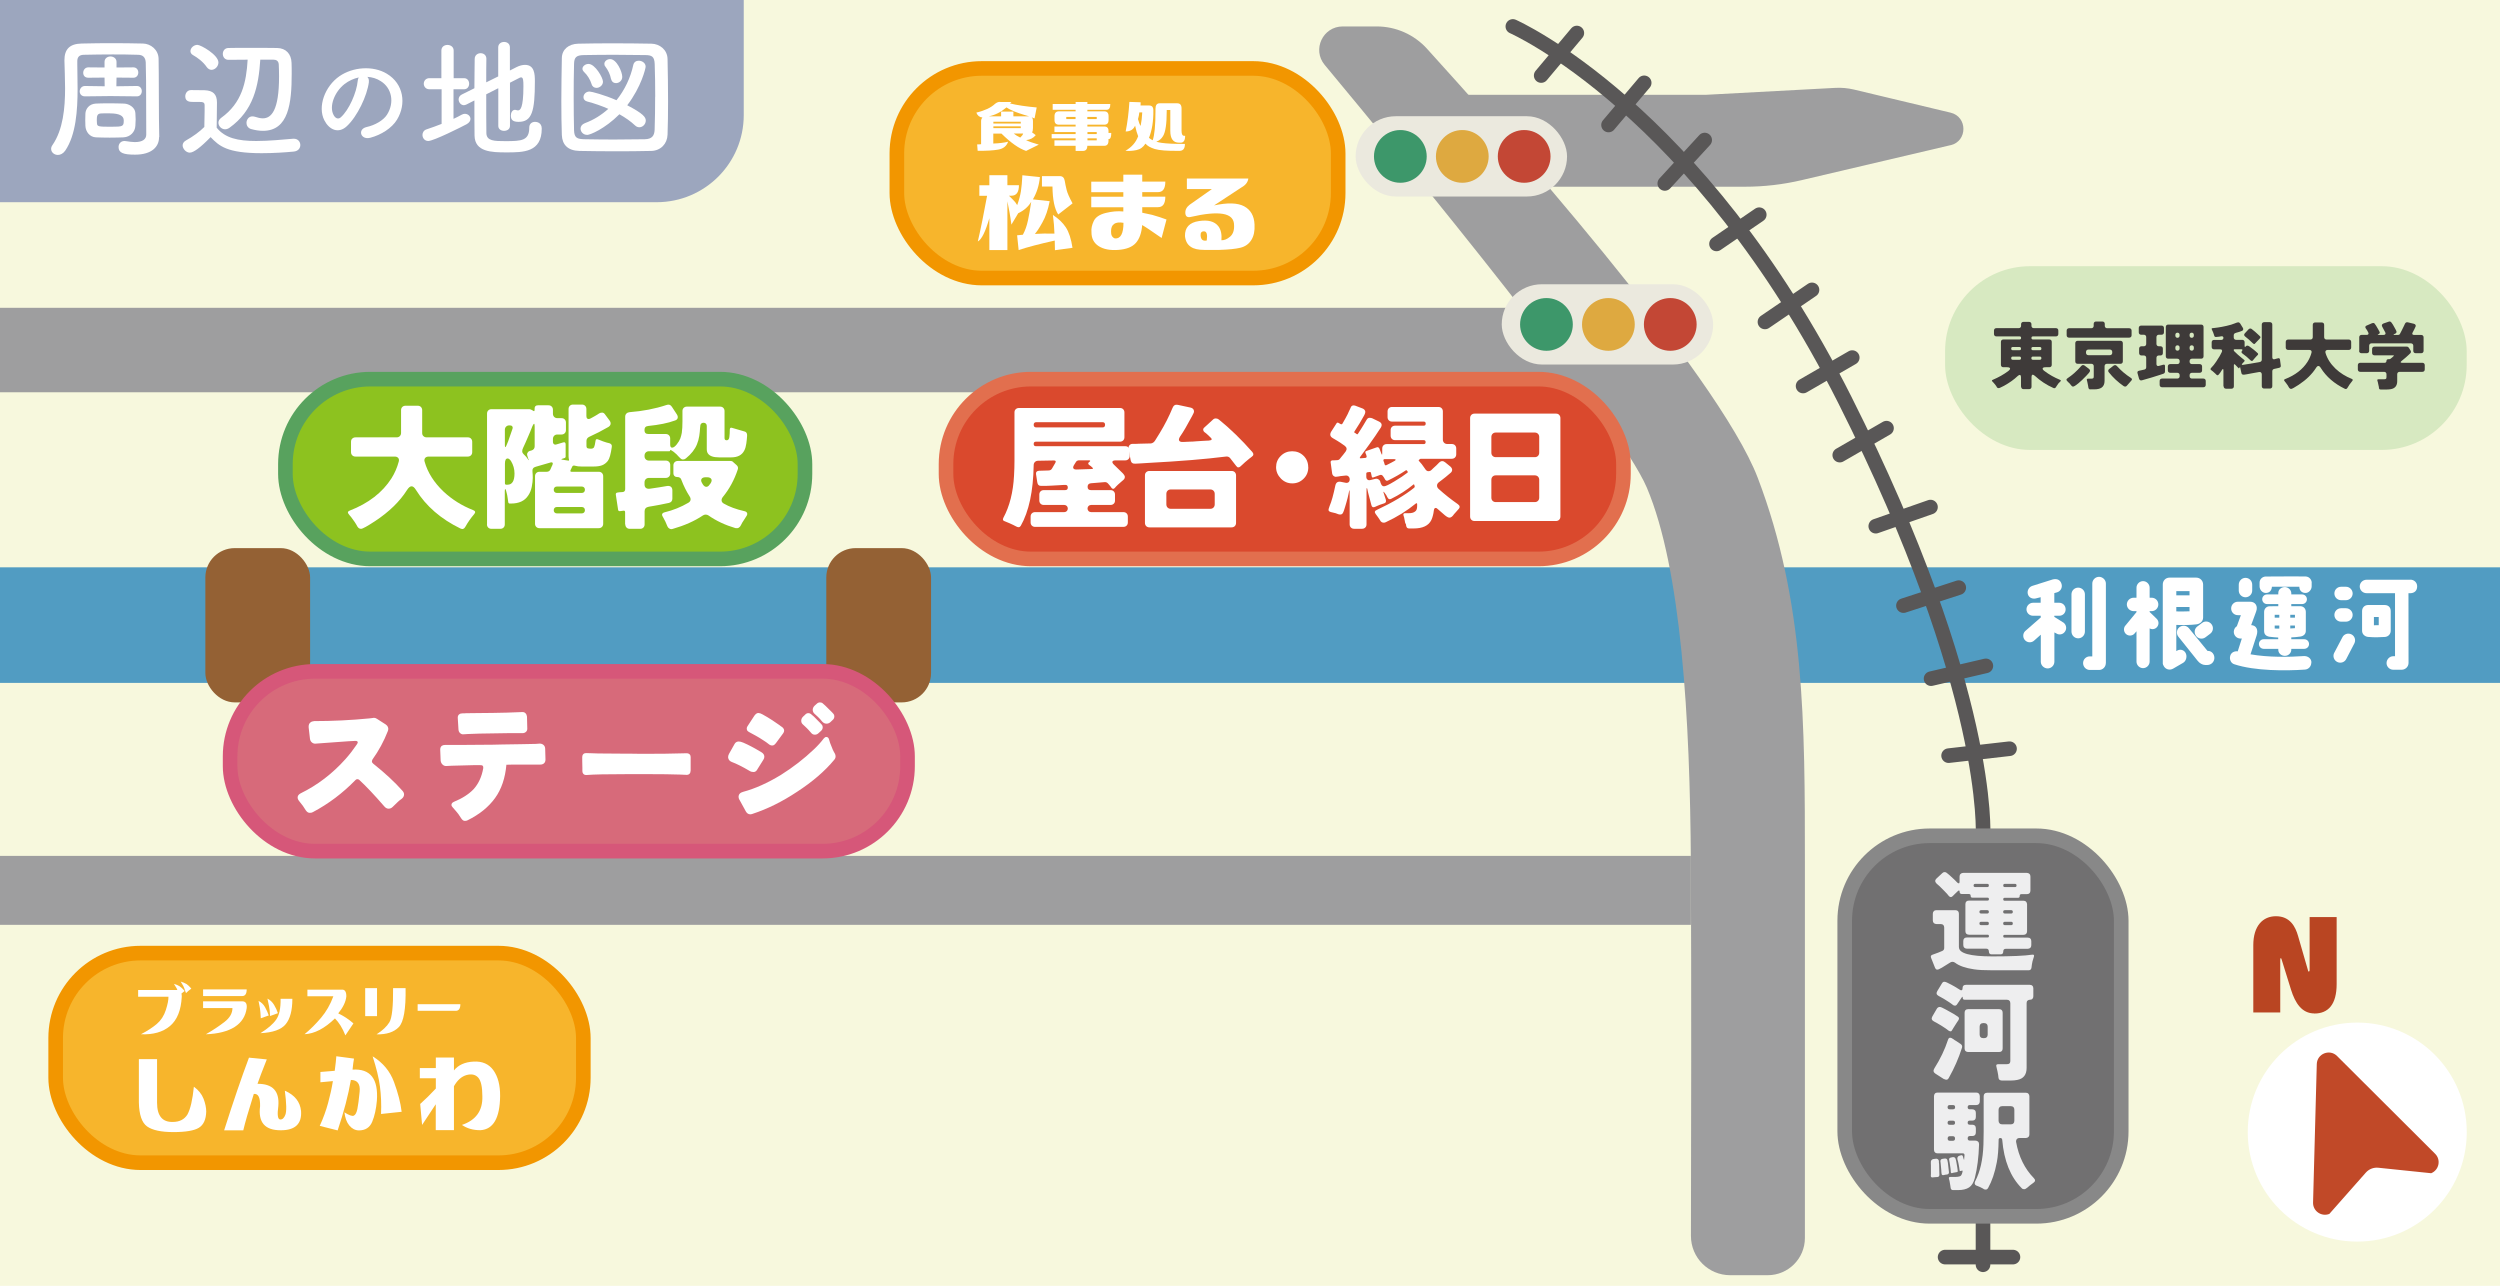 <?xml version="1.0" encoding="UTF-8"?>
<svg id="map_2" data-name="map2" xmlns="http://www.w3.org/2000/svg" xmlns:xlink="http://www.w3.org/1999/xlink" viewBox="0 0 342.22 176.02">
  <defs>
    <style>
      .cls-1 {
        fill: #3d976a;
      }

      .cls-2 {
        fill: #fff;
      }

      .cls-3 {
        fill: #d76a7a;
        stroke: #d65779;
      }

      .cls-3, .cls-4, .cls-5, .cls-6, .cls-7, .cls-8 {
        stroke-miterlimit: 10;
        stroke-width: 2px;
      }

      .cls-4 {
        stroke: #595757;
        stroke-linecap: round;
      }

      .cls-4, .cls-9, .cls-10 {
        fill: none;
      }

      .cls-11 {
        fill: #dea940;
      }

      .cls-12 {
        fill: #b94522;
      }

      .cls-13 {
        fill: #c14928;
      }

      .cls-14 {
        fill: #946134;
      }

      .cls-15 {
        fill: #3e3a39;
      }

      .cls-16 {
        fill: #ebe9de;
      }

      .cls-17 {
        fill: #519cc2;
      }

      .cls-5 {
        fill: #717071;
        stroke: #888;
      }

      .cls-18 {
        fill: #c34735;
      }

      .cls-19 {
        fill: #eeeeef;
      }

      .cls-20 {
        fill: #d7e9c1;
      }

      .cls-6 {
        fill: #8dc21f;
        stroke: #58a25e;
      }

      .cls-21 {
        fill: #f7f8dd;
      }

      .cls-22 {
        fill: #9e9e9f;
      }

      .cls-10 {
        clip-path: url(#clippath);
      }

      .cls-23 {
        fill: #9ca6be;
      }

      .cls-7 {
        fill: #da492d;
        stroke: #e26f4e;
      }

      .cls-8 {
        fill: #f7b52c;
        stroke: #f29600;
      }
    </style>
    <clipPath id="clippath">
      <rect class="cls-9" width="342.22" height="176.02"/>
    </clipPath>
  </defs>
  <g id="_ミドルアンダー" data-name="ミドルアンダー">
    <g id="_地図" data-name="地図">
      <g class="cls-10">
        <rect class="cls-21" width="342.22" height="176.02"/>
        <path class="cls-23" d="m0,0h101.81v15.76c0,6.58-5.34,11.92-11.92,11.92H0V0h0Z"/>
        <g id="_理科大枠" data-name="理科大枠">
          <rect class="cls-20" x="266.26" y="36.44" width="71.4" height="25.15" rx="11.63" ry="11.63"/>
        </g>
        <g>
          <path class="cls-15" d="m276.65,52.94v-1.26c0-.24-.06-.36-.17-.36-.07,0-.16.05-.29.16-.5.48-1.12.92-1.86,1.33-.23.12-.41.21-.55.27-.2.09-.34.06-.43-.07-.03-.08-.1-.18-.2-.31-.1-.13-.18-.22-.23-.28-.06-.08-.12-.14-.18-.19-.11-.11-.09-.19.05-.24.8-.34,1.51-.74,2.12-1.2.19-.15.27-.27.24-.37-.04-.1-.18-.15-.42-.15h-.5c-.1,0-.18-.03-.24-.09s-.09-.14-.09-.24v-3.14c0-.1.03-.18.09-.24.06-.06.14-.09.24-.09h2.23c.13,0,.2-.07.2-.21s-.07-.21-.2-.21h-3.18c-.1,0-.18-.03-.24-.09-.06-.06-.09-.14-.09-.24v-.47c0-.1.03-.18.09-.24.06-.06.14-.09.24-.09h3.05c.1,0,.18-.03.24-.09.06-.06.09-.14.09-.24v-.2c0-.1.03-.18.09-.24.06-.06.14-.09.24-.09h.76c.1,0,.18.03.24.09.06.06.09.14.09.24v.2c0,.1.03.18.09.24s.14.09.24.09h3.02c.1,0,.18.03.24.09.06.06.09.14.09.24v.47c0,.1-.03.18-.09.24-.06.06-.14.09-.24.09h-3.14c-.14,0-.21.07-.21.21s.07.21.21.21h2.24c.1,0,.18.03.24.09.06.06.09.14.09.24v3.14c0,.1-.03.18-.09.24-.06.06-.14.09-.24.09h-.49c-.25,0-.39.05-.42.15-.04.1.04.22.24.37.65.49,1.36.89,2.12,1.2.14.05.16.13.05.24-.17.13-.33.33-.48.58-.05.07-.1.14-.13.2-.03.06-.08.1-.14.12-.06.02-.12.02-.18-.01-.97-.43-1.81-.99-2.54-1.66-.13-.11-.23-.17-.3-.17-.11,0-.17.12-.17.36v1.29c0,.1-.03.18-.09.24-.06.06-.14.09-.24.09h-.76c-.1,0-.18-.03-.24-.09-.06-.06-.09-.14-.09-.24Zm-1.12-5h.9c.15,0,.22-.07.22-.22s-.07-.22-.22-.22h-.9c-.15,0-.22.07-.22.22s.07.22.22.22Zm0,1.31h.9c.15,0,.22-.07.22-.22s-.07-.22-.22-.22h-.9c-.15,0-.22.07-.22.22s.07.22.22.22Zm2.76-1.31h.93c.15,0,.22-.07.22-.22s-.07-.22-.22-.22h-.93c-.15,0-.22.07-.22.22s.07.22.22.22Zm0,1.31h.93c.15,0,.22-.07.22-.22s-.07-.22-.22-.22h-.93c-.15,0-.22.07-.22.22s.07.22.22.22Z"/>
          <path class="cls-15" d="m285.07,51.97c-.18.17-.36.33-.55.49-.19.15-.34.27-.46.34-.12.08-.21.12-.29.12s-.15-.04-.21-.12c-.06-.08-.12-.14-.16-.19-.04-.05-.09-.11-.13-.16-.05-.05-.1-.09-.15-.13l-.13-.14c-.17-.15-.16-.28.03-.4.65-.43,1.27-.98,1.86-1.66.08-.1.16-.15.25-.15s.17.03.24.08l.6.46c.08.06.12.13.13.21,0,.08-.03.18-.13.3-.1.12-.23.26-.39.43-.16.17-.33.34-.51.51Zm-2.17-6.08v-.63c0-.1.03-.18.09-.24.06-.06.14-.09.24-.09h3.04c.1,0,.18-.03.24-.09.06-.06.09-.14.09-.24v-.26c0-.1.03-.18.09-.24.06-.06.14-.09.24-.09h.86c.1,0,.18.03.24.09.06.06.09.14.09.24v.26c0,.1.03.18.09.24.06.06.14.09.24.09h3.01c.1,0,.18.03.24.09s.09.14.09.24v.63c0,.1-.03.18-.09.24-.06.06-.14.09-.24.09h-8.23c-.1,0-.18-.03-.24-.09-.06-.06-.09-.14-.09-.24Zm3.24,7.42c-.17,0-.26-.12-.28-.35,0-.04,0-.08-.02-.13l-.11-.55s-.02-.08-.03-.12c0-.04-.02-.07-.03-.11-.04-.14.01-.21.15-.21h.41c.15,0,.25-.02.3-.06.06-.04.08-.13.08-.27v-1.38c0-.1-.03-.18-.09-.24-.06-.06-.14-.09-.24-.09h-1.87c-.1,0-.18-.03-.24-.09-.06-.06-.09-.14-.09-.24v-2.49c0-.1.03-.18.09-.24.06-.06.14-.09.24-.09h5.85c.1,0,.18.03.24.09.06.06.09.14.09.24v2.49c0,.1-.03.18-.09.24s-.14.09-.24.09h-1.84c-.1,0-.18.03-.24.09-.06.06-.09.14-.09.24v2.01c0,.43-.14.74-.42.93-.22.15-.56.23-1.02.23h-.52Zm-.26-4.69h2.93c.1,0,.18-.03.24-.09.06-.06.09-.14.09-.24v-.11c0-.1-.03-.18-.09-.24-.06-.06-.14-.09-.24-.09h-2.93c-.1,0-.18.03-.24.09-.06.06-.09.14-.09.24v.11c0,.1.03.18.09.24s.14.09.24.09Zm4.83,4.24c-.79-.55-1.47-1.18-2.04-1.9-.07-.07-.09-.15-.08-.24.01-.08.06-.15.14-.21l.58-.45c.07-.05.15-.08.23-.08s.16.04.24.13c.55.61,1.18,1.15,1.91,1.62.19.11.2.25.04.4-.13.13-.32.35-.57.65-.07.09-.15.14-.23.14s-.15-.02-.21-.06Z"/>
          <path class="cls-15" d="m292.81,51.84l-.21-.75c-.05-.19.02-.3.21-.34l.28-.06c.12-.02.27-.05.45-.1.17-.05.25-.15.25-.32v-1.28c0-.1-.03-.18-.09-.24-.06-.06-.14-.09-.24-.09h-.31c-.1,0-.18-.03-.24-.09-.06-.06-.09-.14-.09-.24v-.6c0-.1.03-.18.09-.24.06-.06.14-.09.24-.09h.31c.1,0,.18-.03.24-.09.06-.06.09-.14.09-.24v-.92c0-.1-.03-.18-.09-.24-.06-.06-.14-.09-.24-.09h-.36c-.1,0-.18-.03-.24-.09-.06-.06-.09-.14-.09-.24v-.59c0-.1.03-.18.09-.24.06-.06.14-.09.24-.09h2.79c.1,0,.18.03.24.09.06.06.09.14.09.24v.59c0,.1-.03.18-.09.24-.06.06-.14.09-.24.09h-.37c-.1,0-.18.03-.24.09-.06.06-.09.14-.09.24v.92c0,.1.03.18.09.24.06.06.14.09.24.09h.22c.1,0,.18.03.24.09.06.06.09.14.09.24v.6c0,.1-.03.18-.09.24-.06.06-.14.09-.24.09h-.22c-.1,0-.18.03-.24.09-.06.06-.09.14-.09.24v.85c0,.1.03.17.09.22.06.05.14.06.24.03l.34-.09s.09-.02.13-.04c.04,0,.08-.02.12-.03.17-.05.25.01.25.18v.74c0,.15-.07.26-.22.31l-.51.17c-.72.24-1.53.48-2.43.73-.19.05-.32-.02-.39-.22Zm2.82.84v-.53c0-.1.03-.18.09-.24.06-.06.14-.09.24-.09h2.08c.1,0,.18-.03.24-.09.06-.06.09-.14.09-.24v-.13c0-.1-.03-.18-.09-.24-.06-.06-.14-.09-.24-.09h-.96c-.1,0-.18-.03-.24-.09-.06-.06-.09-.14-.09-.24v-.53c0-.1.03-.18.09-.24.06-.06.14-.09.24-.09h.96c.1,0,.18-.03.24-.09.06-.06.09-.14.09-.24v-.08c0-.1-.03-.18-.09-.24-.06-.06-.14-.09-.24-.09h-1.24c-.1,0-.18-.03-.24-.09-.06-.06-.09-.14-.09-.24v-4.01c0-.1.03-.18.09-.24.06-.06.14-.09.24-.09h4.51c.1,0,.18.03.24.09.06.06.09.14.09.24v4.01c0,.1-.03.18-.09.24-.06.06-.14.09-.24.09h-1.25c-.1,0-.18.03-.24.09-.06.06-.09.14-.09.24v.08c0,.1.03.18.09.24.06.06.14.09.24.09h1.05c.1,0,.18.03.24.09s.09.14.09.24v.53c0,.1-.03.18-.09.24-.06.06-.14.09-.24.09h-1.05c-.1,0-.18.03-.24.09-.06.06-.09.14-.09.24v.13c0,.1.03.18.09.24.06.06.14.09.24.09h1.55c.1,0,.18.03.24.09.06.06.09.14.09.24v.53c0,.1-.03.18-.09.24s-.14.09-.24.09h-5.65c-.1,0-.18-.03-.24-.09-.06-.06-.09-.14-.09-.24Zm2.23-6.52c.05.05.12.08.21.08s.16-.03.21-.08c.05-.05.08-.13.08-.22v-.11c0-.09-.03-.16-.08-.21-.05-.05-.12-.08-.21-.08s-.16.03-.21.08c-.05.05-.08.12-.08.21v.11c0,.09.03.17.08.22Zm0,1.76c.05.05.12.08.21.08s.16-.03.21-.08c.05-.05.08-.13.08-.22v-.14c0-.09-.03-.16-.08-.21-.05-.05-.12-.08-.21-.08s-.16.03-.21.08c-.05.05-.08.12-.08.21v.14c0,.09.03.17.08.22Zm1.95-1.76c.05.05.12.08.21.08s.16-.03.21-.08c.05-.05.08-.13.08-.22v-.11c0-.09-.03-.16-.08-.21-.05-.05-.12-.08-.21-.08s-.16.03-.21.08c-.05.05-.08.12-.08.21v.11c0,.09.03.17.08.22Zm0,1.76c.05.05.12.08.21.08s.16-.03.21-.08c.05-.05.08-.13.08-.22v-.14c0-.09-.03-.16-.08-.21-.05-.05-.12-.08-.21-.08s-.16.03-.21.08c-.05.05-.08.12-.08.21v.14c0,.09.03.17.08.22Z"/>
          <path class="cls-15" d="m304.36,52.87v-2.16c0-.13-.02-.19-.06-.19s-.08.03-.12.09c-.04.06-.08.13-.13.21-.05.08-.1.16-.16.24-.15.21-.26.31-.32.31s-.11-.02-.16-.07c-.04-.05-.09-.1-.15-.15-.06-.05-.13-.11-.19-.17-.06-.06-.12-.11-.17-.15-.05-.04-.09-.07-.12-.09-.03-.02-.06-.04-.09-.07-.12-.08-.13-.18-.03-.29.27-.27.5-.56.71-.88.21-.32.37-.58.48-.76.13-.24.23-.42.28-.54.06-.12.06-.21.02-.28-.04-.07-.12-.1-.25-.1h-.82c-.1,0-.18-.03-.24-.09-.06-.06-.09-.14-.09-.24v-.63c0-.1.03-.18.09-.24.06-.06.14-.09.24-.09h1.01c.08,0,.14-.03.19-.08s.08-.12.08-.2-.03-.14-.08-.18-.13-.05-.23-.03c-.11.02-.2.04-.29.05-.14.01-.28.03-.41.04-.13.01-.21-.05-.25-.18-.01-.03-.02-.07-.03-.1-.05-.2-.15-.45-.3-.75-.05-.11-.02-.17.1-.18.07,0,.14-.01.21-.02.07,0,.25-.03.54-.07.29-.04.68-.11,1.16-.22.48-.11.85-.22,1.1-.33.25-.11.43-.16.52-.16s.17.05.25.16l.37.6c.05.09.07.17.04.25-.03.08-.08.13-.15.16-.07.03-.14.05-.19.07-.05.02-.12.04-.19.07-.13.04-.27.08-.42.12-.14.04-.24.09-.28.15-.04.06-.06.13-.06.2v.29c0,.1.03.18.09.24s.14.09.24.09h.83c.1,0,.18.03.24.09.06.06.09.14.09.24v.5c0,.17.06.19.17.06.05-.07.11-.1.2-.1s.17.04.28.11c.47.34.76.57.87.68.12.11.2.19.25.23.11.09.11.18,0,.29l-.15.15-.34.38-.14.18c-.04.05-.09.08-.14.08s-.11-.02-.16-.06c-.35-.35-.73-.67-1.14-.96-.15-.11-.17-.24-.05-.37.05-.06.07-.11.05-.15-.02-.04-.07-.06-.15-.06h-.94c-.07,0-.1.03-.1.09s.02.12.06.17c.31.31.64.61.99.89l.37.3c.1.07.1.16,0,.25-.08.08-.12.13-.13.14,0,.01-.02.02-.03.03l-.07.08c-.07.07-.1.12-.08.16.02.03.08.04.19.02.11-.02.25-.04.42-.07.17-.03.37-.06.58-.09.21-.03.42-.07.63-.11.21-.04.39-.06.54-.09.25-.04.37-.15.37-.34v-4.81c0-.1.03-.18.09-.24.06-.06.14-.09.24-.09h.78c.1,0,.18.03.24.09.06.06.09.14.09.24v4.49c0,.09.03.16.08.21.05.05.12.06.19.05.11-.03.22-.06.33-.09l.21-.05c.13-.03.21.03.24.16l.11.83c.03.17-.05.27-.22.32l-.68.15c-.17.04-.26.15-.26.32v2.04c0,.1-.03.18-.09.24-.06.06-.14.09-.24.09h-.78c-.1,0-.18-.03-.24-.09-.06-.06-.09-.14-.09-.24v-1.61c0-.12-.04-.21-.11-.27-.07-.06-.17-.08-.28-.05-.4.07-.74.13-1.01.18-.28.05-.49.09-.63.12s-.27.04-.38.06c-.11.02-.19,0-.26-.04-.07-.05-.11-.11-.12-.2l-.17-.77s-.03-.05-.06,0l-.07.11s-.05.04-.08.02l-.47-.49s-.08-.07-.12-.07-.06.05-.06.15v2.88c0,.1-.03.18-.09.24s-.14.09-.24.09h-.74c-.1,0-.18-.03-.24-.09-.06-.06-.09-.14-.09-.24Zm4.99-6.54c-.35.35-.56.57-.62.65-.06.08-.12.12-.16.12s-.13-.05-.24-.16c-.33-.33-.66-.62-.99-.87-.08-.06-.13-.13-.14-.21-.01-.08.02-.16.09-.23l.51-.55c.07-.07.15-.11.22-.11s.14.02.2.06c.17.13.33.26.48.39.15.13.26.23.33.3.15.13.25.23.31.29.12.11.12.21,0,.32Z"/>
          <path class="cls-15" d="m313.36,53.09c-.11-.22-.27-.46-.48-.73-.03-.03-.06-.07-.08-.09-.02-.03-.05-.06-.07-.1-.11-.12-.09-.21.06-.27,1.39-.54,2.43-1.34,3.1-2.4.23-.37.41-.78.53-1.22.03-.11.02-.2-.04-.28-.06-.07-.15-.1-.26-.1h-2.9c-.1,0-.18-.03-.24-.09-.06-.06-.09-.14-.09-.24v-.76c0-.1.03-.18.09-.24.06-.06.14-.09.24-.09h3.04c.1,0,.18-.03.24-.09.06-.06.09-.14.09-.24v-1.68c0-.1.03-.18.09-.24s.14-.09.24-.09h.9c.1,0,.18.03.24.09.06.06.09.14.09.24v1.68c0,.1.03.18.09.24.06.06.14.09.24.09h3.04c.1,0,.18.03.24.09.06.06.09.14.09.24v.76c0,.1-.03.18-.09.24-.06.06-.14.09-.24.09h-2.89c-.12,0-.21.04-.26.11-.06.07-.07.17-.04.28.23.79.69,1.52,1.38,2.18.64.6,1.38,1.06,2.21,1.39.17.07.19.17.07.3-.25.3-.47.61-.65.93-.09.16-.21.2-.36.13-1.44-.7-2.54-1.65-3.29-2.85-.11-.18-.21-.27-.33-.27s-.22.09-.33.27c-.54.85-1.33,1.62-2.36,2.3-.58.38-.93.57-1.04.57s-.2-.05-.26-.15Z"/>
          <path class="cls-15" d="m325.65,53.08s-.01-.07-.01-.11c0-.04-.01-.08-.03-.12l-.11-.52-.06-.21c-.05-.13,0-.2.14-.2h.73c.14,0,.24-.02.29-.06.06-.04.08-.13.08-.25v-.38c0-.1-.03-.18-.09-.24s-.14-.09-.24-.09h-3.26c-.1,0-.18-.03-.24-.09-.06-.06-.09-.14-.09-.24v-.58c0-.1.03-.18.09-.24s.14-.09.24-.09h3.35c.07,0,.13-.02.17-.07.04-.05.07-.11.07-.18s.02-.13.06-.17c.04-.04.1-.07.18-.07h.12c.08,0,.15-.02.21-.07l.23-.19.15-.14c.1-.09.08-.13-.05-.13h-2.54c-.1,0-.18-.03-.24-.09-.06-.06-.09-.14-.09-.24v-.53c0-.1.03-.18.09-.24.06-.06.14-.09.24-.09h4.42c.12,0,.21.05.28.15l.24.39c.08.14.07.26-.04.37-.09.1-.18.19-.28.27-.15.15-.46.41-.92.79-.19.16-.16.24.09.24h2.76c.1,0,.18.03.24.09.06.06.09.14.09.24v.58c0,.1-.03.18-.09.24-.06.06-.14.09-.24.09h-3.11c-.1,0-.18.03-.24.09-.06.06-.09.14-.09.24v.94c0,.63-.29.99-.86,1.1-.18.03-.37.05-.57.05h-.83c-.15,0-.23-.08-.25-.23Zm-2.7-5.07v-1.84c0-.1.03-.18.09-.24s.14-.09.24-.09h.7c.11,0,.19-.03.22-.09.04-.06.03-.14-.01-.23l-.17-.32s-.06-.09-.09-.13c-.03-.04-.06-.09-.1-.15-.04-.06-.05-.12-.04-.19.02-.07.07-.12.16-.16l.76-.33s.1-.03.17-.03.13.03.18.09c.07.09.14.19.2.29l.33.56c.03.05.05.1.07.14.02.04.05.09.08.14.03.06.03.12,0,.18-.03.06-.08.11-.15.14-.15.07-.15.1.02.1h.65c.13,0,.21-.03.26-.1.05-.07.05-.15,0-.24-.19-.37-.32-.62-.39-.73-.15-.23-.1-.4.14-.5l.75-.26c.05-.02.11-.02.17,0,.06.01.13.07.2.17.11.14.22.33.35.57.13.24.21.38.23.42.02.04.04.1.07.16.03.06.02.13-.01.2-.03.07-.11.12-.23.17-.22.09-.21.14.02.14h.43c.13,0,.21-.04.26-.12.05-.08.09-.16.12-.23.04-.07.08-.15.12-.23l.33-.67c.05-.09.09-.19.13-.28.08-.17.21-.24.39-.2l.83.2c.11.03.19.08.23.16.04.08.04.16,0,.24s-.07.15-.1.21c-.03.06-.06.12-.09.19-.03.06-.07.13-.1.19-.03.06-.07.14-.12.23-.05.09-.05.16-.02.22.04.06.12.09.25.09h.95c.1,0,.18.03.24.09.06.06.09.14.09.24v1.84c0,.1-.03.18-.09.24-.06.06-.14.09-.24.09h-.75c-.1,0-.18-.03-.24-.09-.06-.06-.09-.14-.09-.24v-.69c0-.1-.03-.18-.09-.24-.06-.06-.14-.09-.24-.09h-5.38c-.1,0-.18.03-.24.09-.06.06-.09.14-.09.24v.69c0,.1-.03.18-.09.24-.06.06-.14.09-.24.09h-.72c-.1,0-.18-.03-.24-.09s-.09-.14-.09-.24Z"/>
        </g>
        <rect id="_運河" data-name="運河" class="cls-17" x="-4.48" y="77.66" width="362.87" height="15.82"/>
        <rect id="_浮き橋" data-name="浮き橋" class="cls-14" x="113.11" y="75.03" width="14.34" height="21.12" rx="4.02" ry="4.02"/>
        <rect id="_浮き橋-2" data-name="浮き橋" class="cls-14" x="28.11" y="75.03" width="14.34" height="21.12" rx="4.02" ry="4.02"/>
        <g>
          <path class="cls-2" d="m279.35,84.5v-.21h-1.05c-.49,0-.9-.39-.9-.88s.41-.9.9-.9h1.04v-.76l-.59.15c-.49.15-1.02-.07-1.16-.56-.14-.49.15-1.01.64-1.15l2.79-.88c.66-.14,1.04.14,1.18.63.15.49-.13,1.01-.63,1.15l-.36.1v1.32h.67c.49,0,.88.39.88.9s-.39.88-.88.88h-.67v.15s1.29.81,1.29.81c.38.31.45.88.13,1.26-.24.31-.64.41-.99.28-.04-.03-.39-.21-.42-.22v4.01c0,.5-.42.92-.92.92s-.94-.42-.94-.92v-3.7l-.88.78c-.35.35-.91.35-1.26,0-.35-.34-.35-.94,0-1.27l2.16-1.89Zm6.05-3.14v5.08c0,.52-.41.94-.92.94s-.92-.42-.92-.94v-5.08c0-.52.42-.92.92-.92s.92.41.92.92Zm1.93,10.35h-1.26c-.5,0-.92-.42-.92-.94s.42-.92.92-.92h.34v-9.97c0-.5.42-.92.92-.92s.94.42.94.92v10.91h-.01c0,.5-.42.92-.92.92Z"/>
          <path class="cls-2" d="m290.93,85.65l1.53-1.86v-.13h-.38c-.52,0-.94-.42-.94-.92s.42-.92.94-.92h.38v-1.37c0-.49.41-.9.9-.9s.9.41.9.9v1.37h.27c.52,0,.92.41.92.92s-.41.92-.92.92h-.27v.11l.95.92c.34.32.35.84.03,1.18-.27.28-.66.32-.98.15v4.54c0,.49-.41.9-.9.9s-.9-.41-.9-.9v-4.15l-.24.28c-.28.36-.81.41-1.16.13-.36-.29-.42-.83-.13-1.18Zm6.98-.11v3.59c.49-.35,1.02-.17,1.25.21.27.43.14,1.12-.31,1.39l-1.36.79c-.45.27-1.01.14-1.28-.31-.1-.15-.17-.32-.15-.5-.01-.06,0-10.72,0-10.72,0-.49.38-.92.92-.92h3.66c.52,0,.94.42.94.94v4.54c-.01.52-.43.87-.94.92-.85.1-1.68.1-2.73.08Zm0-4.05h1.81v-.57h-1.81v.57Zm0,2.2c.62.04,1.11,0,1.81-.01v-.59h-1.81v.6Zm2.9,6.74l-2.62-3.28c-.31-.39-.25-.98.15-1.3.41-.31.98-.25,1.3.15l2.54,3.1h.07c.55,0,.91.52.87,1.02-.04.55-.48.91-.98.91h-.28c-.38-.01-.77-.24-1.05-.6Zm1.93-4.97c.31.42.22.99-.2,1.3l-.64.48c-.41.31-1,.21-1.29-.2-.31-.42-.22-1,.2-1.3l.64-.48c.41-.31.99-.21,1.29.2Z"/>
          <path class="cls-2" d="m316.39,90.69c.01.5-.36.94-.88.97-2.61.18-6.85.2-9.66-.73-.49-.15-.7-.7-.55-1.18.14-.46.59-.64,1.02-.59l.56-1.75h-.18c-.52,0-.92-.42-.92-.92,0-.32.17-.62.42-.77l.55-1.51h-.41c-.52,0-.92-.41-.92-.92s.41-.92.92-.92h1.68c.71,0,1.11.6.81,1.37l-.67,1.83c.71.04.98.63.76,1.37l-.85,2.63c2.45.43,5.31.38,7.3.24.52-.03,1.04.31,1.04.88Zm-9.01-11.59c.52,0,.92.42.92.94v.8c0,.5-.41.92-.92.92s-.92-.42-.92-.92v-.8c0-.52.42-.94.92-.94Zm4.48,8.39v-.22c-.39-.01-.7-.06-1.23-.11-.5-.11-.7-.36-.7-.81v-2.58c0-.43.32-.78.76-.78.01,0,1.18-.01,1.18-.01v-.29h-1.54c-.36,0-.66-.29-.66-.66s.29-.66.66-.66h1.54v-.2c0-.52.48-.81.9-.81s.85.35.88.81v.2h1.48c.36,0,.66.29.66.66s-.29.66-.66.66h-1.48v.29h1.26c.48.03.73.39.73.8v2.58c0,.42-.29.71-.76.78-.62.07-.77.1-1.23.11v.25h1.76c.38,0,.67.29.67.66s-.29.66-.67.66h-1.76v.13c0,.41-.36.83-.88.83-.53-.01-.9-.38-.9-.83v-.13h-1.98c-.38,0-.67-.29-.67-.66s.29-.66.67-.66h1.98Zm4.58-7.72v.49c0,.46-.38.91-.84.91s-.84-.28-.85-.85h-3.75c-.04.57-.39.85-.84.85-.48,0-.85-.45-.85-.91v-.49c0-.52.42-.83.81-.85,1.25-.03,5.5-.01,5.5-.01.57.04.83.52.83.87Zm-5.06,4.78h.63v-.39h-.63v.39Zm.63,1.5v-.42h-.63v.41c.15,0,.43.01.63.01Zm1.5-1.5h.64v-.39h-.64v.39Zm0,1.48c.17-.01.46-.03.64-.04v-.36h-.64v.41Z"/>
          <path class="cls-2" d="m319.52,89.38l1.12-2.13c.22-.46.77-.64,1.23-.42.46.22.64.78.42,1.23l-1.11,2.14c-.22.46-.78.64-1.23.42-.46-.22-.66-.78-.43-1.25Zm.03-8.14c0-.52.41-.92.92-.92h.66c.5,0,.92.41.92.92s-.42.92-.92.92h-.66c-.52,0-.92-.42-.92-.92Zm0,2.94c0-.52.41-.92.92-.92h.66c.5,0,.92.41.92.92s-.42.92-.92.92h-.66c-.52,0-.92-.42-.92-.92Zm10.41-4.83c.5,0,.92.39.92.91,0,.64-.41.9-.85.94h-.34s.01,8.03.01,9.54c0,.52-.41.92-.91.94h-1.18c-.5,0-.92-.41-.92-.91s.41-.94.91-.94h.25v-8.63h-3.89c-.52,0-.94-.41-.94-.92s.42-.92.94-.92h6Zm-6.62,7v-2.7c0-.42.28-.8.78-.83h2.31c.53,0,.83.34.83.83v2.7c0,.45-.34.8-.77.84-.87.04-1.26.08-2.31,0-.46-.04-.84-.38-.84-.84Zm1.62-.76c.21,0,.43,0,.66-.01v-1.12h-.66v1.13Z"/>
        </g>
        <path class="cls-22" d="m241.98,174.56h-5.14c-2.97,0-5.37-2.4-5.37-5.37.03-10.89.07-35.8-.01-50.98-.11-19.85-1.3-40.27-6.02-51.44-3.8-8.99-32.89-44.4-44.11-57.89-1.74-2.09-.25-5.26,2.47-5.26h4.66c2.61,0,5.1,1.1,6.86,3.03,9.42,10.36,39.86,44.5,45.3,58.77,6.45,16.92,6.45,33.57,6.45,52.79v51.26c0,2.81-2.28,5.09-5.09,5.09Z"/>
        <rect class="cls-22" x="-4.48" y="117.16" width="235.94" height="9.44"/>
        <rect class="cls-22" x="-18.3" y="42.13" width="238.83" height="11.57" rx="5.47" ry="5.47"/>
        <path class="cls-22" d="m267.01,19.87l-20.43,4.8c-2.53.59-5.12.89-7.72.89h-35.91c-.73,0-1.41-.35-1.84-.93l-5.89-8.01c-1.11-1.51-.03-3.64,1.84-3.64h36.28s.08,0,.12,0l17.74-.95c.87-.05,1.74.03,2.59.23l13.22,3.16c2.35.56,2.34,3.91,0,4.46Z"/>
        <path id="_線路メインライン" data-name="線路メインライン" class="cls-4" d="m207.09,3.62s25.27,11.07,45.43,51.09c20.15,40.01,18.93,59.7,18.93,59.7v58.72"/>
        <line class="cls-4" x1="215.85" y1="4.52" x2="210.97" y2="10.34"/>
        <line class="cls-4" x1="225.07" y1="11.34" x2="220.19" y2="17.11"/>
        <line class="cls-4" x1="233.35" y1="19.17" x2="227.89" y2="25.11"/>
        <line class="cls-4" x1="240.82" y1="29.39" x2="234.97" y2="33.39"/>
        <line class="cls-4" x1="248.04" y1="39.68" x2="241.6" y2="44.07"/>
        <line class="cls-4" x1="253.55" y1="48.95" x2="246.82" y2="52.84"/>
        <line class="cls-4" x1="251.84" y1="62.3" x2="258.24" y2="58.61"/>
        <line class="cls-4" x1="256.77" y1="72.03" x2="264.26" y2="69.41"/>
        <line class="cls-4" x1="260.56" y1="82.9" x2="268.13" y2="80.44"/>
        <line class="cls-4" x1="264.34" y1="92.9" x2="271.84" y2="91.15"/>
        <line class="cls-4" x1="266.74" y1="103.44" x2="275.08" y2="102.49"/>
        <line class="cls-4" x1="266.26" y1="172.08" x2="275.55" y2="172.08"/>
        <rect id="_運河駅枠" data-name="運河駅枠" class="cls-5" x="252.52" y="114.41" width="37.85" height="52.09" rx="11.63" ry="11.63"/>
        <g>
          <path class="cls-19" d="m268.16,129.67c0,.83,1.53,1.25,4.59,1.25,2.6,0,4.42-.08,5.46-.24.2-.02.27.07.21.27-.17.51-.26.87-.28,1.09-.02.21-.04.35-.05.4-.03.25-.16.38-.4.38h-4.94c-1.11,0-1.95-.04-2.52-.13-1.18-.17-2.05-.48-2.61-.91-.11-.08-.22-.12-.34-.12s-.22.03-.31.09l-1.16.72-.39.2c-.07.04-.16.06-.26.06s-.2-.09-.28-.26l-.54-1.36c-.08-.21-.02-.35.19-.42l.33-.12c.33-.11.68-.25,1.04-.41.16-.08.24-.21.24-.41v-2.77c0-.15-.04-.27-.13-.36s-.21-.13-.36-.13h-.57c-.15,0-.27-.05-.36-.13-.09-.09-.14-.21-.14-.36v-.92c0-.15.05-.27.14-.36.09-.09.21-.13.36-.13h2.58c.15,0,.27.04.36.13.09.09.13.21.13.36v4.62Zm4.09.57c0-.25-.12-.38-.37-.38h-2.64c-.15,0-.27-.05-.36-.14-.09-.09-.13-.21-.13-.36v-.54c0-.15.04-.27.13-.36.09-.09.21-.13.36-.13h2.84c.12,0,.18-.06.18-.19s-.06-.19-.18-.19h-2.55c-.15,0-.27-.05-.36-.13-.09-.09-.13-.21-.13-.36v-3.69c0-.15.04-.27.13-.36.09-.09.21-.13.36-.13h2.54c.13,0,.19-.07.19-.2s-.06-.2-.19-.2h-2.06c-.17,0-.25-.08-.25-.25s-.08-.25-.24-.25h-.95c-.21,0-.32-.1-.32-.31,0-.09-.02-.15-.06-.17-.04-.02-.1,0-.17.07-.08.07-.14.13-.2.19l-.23.22c-.11.1-.21.2-.29.29-.08.09-.17.13-.26.13s-.18-.05-.27-.15c-.12-.17-.33-.4-.62-.69l-.66-.66c-.14-.12-.27-.23-.39-.34-.25-.25-.25-.48-.02-.7l.81-.75c.09-.09.19-.13.3-.13s.2.03.27.09c.15.12.27.21.36.29.24.22.49.45.75.69l.34.35c.08.08.16.12.23.12s.1-.08.1-.25v-.68c0-.15.04-.27.14-.36.09-.09.21-.14.36-.14h8.71c.15,0,.27.05.36.14.09.09.13.21.13.36v1.92c0,.15-.04.27-.13.36-.09.09-.21.13-.36.13h-.73c-.17,0-.25.08-.25.25s-.08.25-.24.25h-1.82c-.13,0-.19.07-.19.2s.06.2.19.2h2.57c.15,0,.27.04.36.13.09.09.14.21.14.36v3.69c0,.15-.04.27-.14.36-.09.09-.21.13-.36.13h-2.57c-.13,0-.19.06-.19.19s.06.19.19.19h3.16c.15,0,.27.04.36.13s.13.21.13.36v.54c0,.15-.04.27-.13.36-.09.09-.21.14-.36.14h-2.98c-.25,0-.37.12-.37.38s-.13.38-.37.38h-1.22c-.25,0-.37-.12-.37-.38Zm-1.86-8.81h1.65c.14,0,.21-.07.21-.22s-.07-.22-.21-.22h-1.65c-.15,0-.23.07-.23.22s.08.22.23.22Zm.81,3.62h.83c.15,0,.22-.08.22-.23s-.07-.23-.22-.23h-.83c-.16,0-.24.08-.24.23s.08.23.24.23Zm0,1.59h.83c.15,0,.22-.08.22-.23s-.07-.23-.22-.23h-.83c-.16,0-.24.08-.24.23s.08.23.24.23Zm3.24-5.21h1.39c.14,0,.21-.07.21-.22s-.07-.22-.21-.22h-1.39c-.15,0-.22.07-.22.22s.07.22.22.22Zm.01,3.62h.86c.15,0,.22-.08.22-.23s-.08-.23-.22-.23h-.86c-.16,0-.24.08-.24.23s.08.23.24.23Zm0,1.59h.86c.15,0,.22-.08.22-.23s-.08-.23-.22-.23h-.86c-.16,0-.24.08-.24.23s.08.23.24.23Z"/>
          <path class="cls-19" d="m266.75,141.09c-.22-.18-.55-.41-1-.69-.5-.3-.84-.5-1.02-.58-.31-.16-.38-.39-.21-.69l.61-1.05c.1-.16.24-.24.41-.24.09,0,.22.05.4.14.17.09.32.17.43.22l1.04.58c.11.07.21.14.31.2.09.06.19.12.28.18.19.12.21.29.08.5-.07.09-.14.19-.21.31-.07.12-.15.24-.23.36-.08.12-.16.25-.24.38l-.18.3c-.05.11-.12.17-.2.17s-.17-.03-.25-.08Zm-.66,6.62l-1.17-.75c-.27-.18-.31-.42-.13-.71.82-1.3,1.44-2.6,1.86-3.89.06-.21.17-.31.31-.31.1,0,.23.06.4.18.17.12.29.21.38.25l.62.41c.21.13.28.31.21.54-.45,1.42-1.05,2.79-1.8,4.12-.09.17-.2.25-.32.25s-.24-.04-.35-.1Zm7.89.19c-.23,0-.37-.12-.41-.36l-.04-.36c-.04-.27-.12-.66-.25-1.18-.06-.21.01-.32.22-.32h1.12c.21,0,.36-.03.44-.1.08-.06.13-.19.13-.38v-7.86c0-.15-.04-.27-.13-.36-.09-.09-.21-.13-.36-.13h-5.76c-.18,0-.27-.09-.27-.27,0-.16-.04-.18-.12-.06-.31.44-.51.74-.61.9-.09.16-.2.24-.31.24s-.2-.02-.26-.07c-.07-.05-.13-.1-.21-.16-.08-.05-.18-.13-.31-.22-.54-.36-1.03-.65-1.46-.87-.31-.16-.37-.38-.2-.67l.63-1.04c.09-.16.2-.24.32-.24s.26.04.41.12c.45.22.8.41,1.04.55.24.15.4.25.47.29.07.04.14.08.21.13.07.05.14.08.2.08.12,0,.18-.09.18-.29,0-.31.16-.46.47-.46h8.73c.15,0,.27.04.36.13.09.09.13.21.13.36v1.08c0,.14-.04.25-.12.34-.08.09-.19.13-.33.13s-.25.04-.34.12c-.09.08-.13.19-.13.33v8.88c0,.94-.43,1.49-1.29,1.65-.27.05-.55.08-.85.08h-1.32Zm-5.05-4.38v-4.89c0-.15.04-.27.13-.36.09-.09.21-.13.36-.13h4.23c.15,0,.27.04.36.13.09.09.13.21.13.36v4.89c0,.15-.04.27-.13.36-.09.09-.21.13-.36.13h-4.23c-.15,0-.27-.05-.36-.13-.09-.09-.13-.21-.13-.36Zm2.55-1.41h.12c.15,0,.27-.04.36-.13.09-.09.13-.21.13-.36v-1.08c0-.15-.04-.27-.13-.36-.09-.09-.21-.13-.36-.13h-.12c-.15,0-.27.04-.36.13-.09.09-.13.21-.13.36v1.08c0,.15.04.27.13.36.09.09.21.13.36.13Z"/>
          <path class="cls-19" d="m264.31,160.92c0-.08.01-.16.01-.24v-1.17c0-.08-.01-.15-.01-.21v-.2c-.01-.11.02-.21.08-.29.07-.08.15-.13.26-.15l.33-.04c.12-.02.22,0,.3.07.08.07.12.14.13.23,0,.17,0,.31.03.42l.04,1.49c0,.18-.1.28-.3.3h-.13c-.05,0-.1,0-.15.01l-.32.03c-.19.03-.28-.05-.28-.25Zm2.55.71l-.02-.08-.04-.13s0-.05-.01-.06c-.05-.17.01-.25.2-.25h.67c.25,0,.46-.03.62-.09.15-.04.26-.21.34-.51l.04-.21s0-.06-.06-.06l-.24.06c-.06,0-.1,0-.11-.06-.02-.14-.04-.29-.06-.44-.02-.16-.05-.3-.08-.45-.04-.14-.06-.27-.08-.37l-.08-.27c-.03-.12-.02-.23.03-.32.05-.09.13-.16.25-.19l.22-.06c.11-.03.19.01.24.13l.11.39c.02.07.04.11.05.11.02,0,.02-.04.02-.11l.05-.54c0-.16-.08-.24-.24-.24h-3.45c-.15,0-.27-.04-.36-.14-.09-.09-.13-.21-.13-.36v-7.33c0-.15.05-.27.13-.36.09-.09.21-.13.36-.13h5.28c.15,0,.27.04.36.13.09.09.14.21.14.36v.73c0,.15-.05.27-.14.36-.09.09-.21.13-.36.13h-.87c-.19,0-.29.1-.29.29s.09.29.29.29h.34c.15,0,.27.05.36.13.09.09.13.21.13.36v.57c0,.15-.04.27-.13.36-.09.09-.21.13-.36.13h-.34c-.19,0-.29.09-.29.28s.09.28.29.28h.34c.15,0,.27.04.36.13.09.09.13.21.13.36v.57c0,.15-.04.27-.13.36-.09.09-.21.13-.36.13h-.31c-.21,0-.32.11-.32.32s.1.31.32.31h.75c.15,0,.27.05.36.14.09.09.13.21.13.36-.05,1.78-.25,3.32-.58,4.61-.16.63-.42,1.06-.79,1.3-.37.24-.87.36-1.5.36h-.69c-.19,0-.3-.1-.33-.3-.01-.05-.02-.1-.02-.14,0-.05-.01-.09-.02-.14l-.12-.71Zm-1.09-1c-.01-.07-.02-.14-.02-.21s0-.15-.01-.23l-.08-.87c0-.12-.03-.22-.04-.31-.02-.22.08-.35.29-.38l.29-.04c.23-.03.36.07.39.3l.06.33.14,1.26c0,.16-.08.25-.23.29l-.24.03-.27.06c-.18.03-.27-.04-.27-.22Zm1.12-8.78h.45c.19,0,.29-.09.29-.29s-.09-.29-.29-.29h-.45c-.19,0-.29.1-.29.29s.09.29.29.29Zm0,2.12h.46c.18,0,.27-.09.27-.28s-.09-.28-.27-.28h-.46c-.19,0-.29.09-.29.28s.09.28.29.28Zm.03,2.19h.39c.21,0,.31-.1.31-.31s-.1-.32-.31-.32h-.39c-.21,0-.31.11-.31.32s.1.31.31.31Zm.12,4.34c0-.09,0-.18-.01-.27-.01-.09-.02-.19-.03-.3l-.12-.8c-.02-.14-.04-.25-.06-.33-.05-.19.03-.31.24-.35l.24-.05c.22-.03.36.06.41.27.02.05.03.1.04.16,0,.05.02.11.04.17l.13.76c.02.1.03.19.04.28,0,.08.02.17.03.25.02.08-.03.14-.13.16l-.51.09-.15.05c-.08.02-.13-.02-.15-.11Zm4.45,2.22l-.45-.23s-.04-.02-.05-.02c-.02,0-.03-.01-.05-.02l-.23-.1s-.04-.02-.06-.02c-.17-.05-.28-.13-.32-.25-.04-.12-.02-.24.04-.37.69-1.3,1.07-2.98,1.14-5.05.02-.59.03-1.17.03-1.75v-4.84c0-.15.04-.27.13-.36.09-.09.21-.13.36-.13h5.27c.15,0,.27.04.36.13.09.09.14.21.14.36v5.21c0,.15-.04.27-.14.36-.09.09-.21.14-.36.14h-.84c-.17,0-.3.05-.38.15-.08.1-.12.23-.1.39.36,2.01,1.17,3.66,2.43,4.95.24.24.21.46-.07.65-.08.05-.15.1-.22.16-.07.05-.14.11-.23.17-.09.07-.22.18-.37.32-.16.14-.31.22-.44.22s-.24-.04-.33-.14c-1.54-1.54-2.43-3.75-2.67-6.63-.02-.16-.11-.24-.26-.24s-.23.08-.23.24c-.02,1.29-.1,2.32-.25,3.08-.27,1.43-.67,2.59-1.18,3.5-.09.16-.2.24-.33.24s-.24-.03-.33-.09Zm2.59-8.81h1.17c.15,0,.27-.04.36-.13.09-.09.13-.21.13-.36v-1.51c0-.15-.04-.27-.13-.36-.09-.09-.21-.13-.36-.13h-1.17c-.15,0-.27.04-.36.13-.09.09-.14.21-.14.36v1.51c0,.15.05.27.14.36.09.09.21.13.36.13Z"/>
        </g>
        <rect id="_しんかわ枠" data-name="しんかわ枠" class="cls-8" x="7.62" y="130.47" width="72.23" height="28.69" rx="11.63" ry="11.63"/>
        <g>
          <path class="cls-2" d="m18.91,136.44v-.92h5.37c-.04-.1-.08-.18-.1-.23-.07-.13-.19-.33-.37-.61.35.1.62.22.81.35.19.13.41.34.66.62-.15.11-.3.23-.44.35.03.12.04.27.04.44-.09,1.85-.63,3.18-1.61,4.01-.98.83-2.31,1.2-3.98,1.13.88-.46,1.61-.93,2.18-1.42.57-.49.98-1.12,1.23-1.9.25-.78.37-1.38.36-1.82h-4.15Zm5.81-2.08c.34.1.61.22.81.34.19.13.41.33.66.63-.25.18-.5.38-.73.61-.18-.52-.3-.84-.37-.97-.07-.13-.19-.33-.36-.61Z"/>
          <path class="cls-2" d="m33.77,135.44c0,.6-.21.91-.62.91h-5.35v-.91h5.97Zm-5.97,2.55v-.92h5.36c.47,0,.67.31.61.92-.15,1.12-.7,1.98-1.65,2.59-.95.6-2.27.94-3.94,1,.97-.56,1.82-1.12,2.55-1.69.73-.56,1.09-1.2,1.09-1.9h-4.02Z"/>
          <path class="cls-2" d="m36.79,139l-1.09.39c-.03-.6-.07-1.07-.12-1.38-.05-.32-.12-.65-.19-1,.38.19.68.48.89.86.21.38.38.76.51,1.13Zm1.62-2.28h1.61c0,1.6-.31,2.76-.92,3.49-.6.73-1.75,1.14-3.45,1.22.99-.62,1.71-1.23,2.14-1.84.44-.6.64-1.56.62-2.87Zm-.36,1.97l-1.08.39c-.03-.6-.08-1.07-.15-1.38-.07-.32-.14-.65-.21-1,.38.19.68.48.91.86.23.38.4.76.52,1.13Z"/>
          <path class="cls-2" d="m42.08,136.39v-.92h4.71c.41-.03.62.27.62.92-.07.73-.44,1.51-1.11,2.33.73.34,1.43.8,2.08,1.37l-1.1,1.64c-.4-1-.88-1.77-1.43-2.32-1.42,1.38-2.8,2.1-4.16,2.16.8-.66,1.55-1.41,2.26-2.25.71-.84,1.27-1.82,1.68-2.94h-3.55Z"/>
          <path class="cls-2" d="m49.99,139.1v-3.84h1.62v3.84h-1.62Zm1.57,2.48c.8-.52,1.39-1.06,1.74-1.64.36-.58.53-2.14.51-4.68h1.71c.05,2.87-.26,4.65-.93,5.34-.67.69-1.68,1.02-3.04.99Z"/>
          <path class="cls-2" d="m63.02,137.46c0,.6-.21.91-.63.91h-5.22v-.91h5.84Z"/>
        </g>
        <g>
          <path class="cls-2" d="m25.66,152.56c.41-.76.7-2.02.88-3.8.64.46,1.08,1.02,1.33,1.66.24.64.36,1.22.36,1.74-.03,1.09-.37,1.83-1.01,2.22-.64.39-1.8.59-3.48.59s-2.88-.26-3.6-.77c-.72-.51-1.09-1.6-1.13-3.27v-5.95h2.49v5.97c0,1.8.73,2.68,2.19,2.63.9-.01,1.55-.35,1.97-1.02Z"/>
          <path class="cls-2" d="m35.25,148.36c2.07-.01,3.02,1,2.85,3.03-.17,1.22-.08,1.84.25,1.85.3.03.54-.19.71-.64.18-.45.16-1.55-.07-3.3,1.36.6,2.1,1.53,2.22,2.79.12,1.75-.8,2.63-2.77,2.63-2.18.01-3.12-1.08-2.84-3.28.03-1.21-.25-1.77-.86-1.69-.73,2.32-1.21,3.98-1.44,4.98h-2.62c1.28-4.03,2.42-7.35,3.4-9.95l2.44.24c-.62,1.55-1.04,2.67-1.28,3.36Z"/>
          <path class="cls-2" d="m43.77,154.12c.49-1.08.87-2.12,1.14-3.13.28-1.02.5-2.01.66-3l-1.71.16v-1.41l1.96-.16c.12-.89.19-1.55.22-1.99l2.42.32c-.07.33-.13.84-.2,1.51,2.44-.16,3.55,1.26,3.33,4.26-.1,1.13-.31,2.09-.64,2.88-.33.79-.94,1.18-1.83,1.18-.51-.01-.94-.24-1.3-.67-.36-.43-.58-1.03-.67-1.8.63.4,1.06.55,1.28.45.22-.1.38-.4.49-.91.1-.5.21-1.29.31-2.36.11-1.07-.3-1.61-1.2-1.62-.35,2.08-.96,4.39-1.81,6.91l-2.45-.62Zm7.25-9.51c1.39.85,2.37,2.02,2.92,3.52.55,1.5.9,2.85,1.04,4.06l-2.82.3c.06-1.35,0-2.61-.15-3.77-.15-1.16-.49-2.53-1-4.11Z"/>
          <path class="cls-2" d="m62.14,144.76v1.77c.59-.74,1.48-1.15,2.68-1.21,1.2-.07,2.11.33,2.73,1.2.62.87.92,2.04.91,3.51-.03,3.01-.93,4.57-2.69,4.68-.98.01-1.83-.23-2.54-.72,1.91-.64,2.85-1.94,2.8-3.9,0-1.3-.19-2.16-.57-2.58-.38-.42-.91-.53-1.59-.35-.68.19-1.26.7-1.73,1.53v6.01h-2.49v-3.54c-.58.89-1.2,1.83-1.87,2.83l-.26-2.87c.7-.62,1.41-1.33,2.14-2.11v-1.41h-2.19v-1.39h2.19v-1.45h2.49Z"/>
        </g>
        <rect id="_松まる枠" data-name="松まる枠" class="cls-8" x="122.77" y="9.37" width="60.41" height="28.69" rx="11.63" ry="11.63"/>
        <g>
          <path class="cls-2" d="m133.66,15.41c.57-.13,1.07-.31,1.51-.51.44-.21.78-.44,1.04-.69.27-.21.52-.3.76-.25h1.49c-.09.09-.16.16-.2.2.46.12,1.02.22,1.68.32.66.1,1.32.17,1.97.23l-.29,1.5c-.1-.03-.24-.08-.4-.16.12.1.18.27.18.51v.96c0,.29-.04.48-.13.59l.51.39c-.33.4-.77.63-1.32.68.36.19.94.39,1.74.62l-1.74.86c-.97-.32-2.09-1.11-3.37-2.37h-1.12v1.36c.8-.03,1.48-.11,2.03-.25-.21.6-.66.96-1.35,1.08-.69.12-1.63.18-2.82.16l-.07-.87c.27,0,.45-.02.54-.03v-3.18c0-.18.06-.33.18-.47-.4-.04-.68-.27-.83-.67Zm5.06-.13v.64h2.14c-.09-.03-.33-.1-.74-.22-.4-.12-.81-.26-1.24-.43-.42-.17-.79-.35-1.1-.57-.76.64-1.56,1.05-2.41,1.22h1.67v-.64h1.67Zm-2.74,1.38v.25h3.75v-.25h-3.75Zm3.75.88v-.25h-3.75v.25h3.75Zm-.96.74c.22.19.52.37.89.55.22-.21.36-.39.4-.55h-1.29Z"/>
          <path class="cls-2" d="m151.74,18v.2h.38c0,.6-.13.87-.38.83v.23c0,.46-.19.7-.58.7h-2.32c0,.46-.2.7-.6.7h-1v-.7h-2.9v-.75h2.9v-.27h-3.28v-.59h3.28v-.27h-2.9v-.76h2.9v-.25h-2.27c-.42,0-.62-.21-.62-.64v-.53c0-.44.21-.66.62-.66h2.27v-.21h-3.14v-.79h3.14v-.28h1.61v.28h3.14c0,.53-.17.79-.51.79h-2.63v.21h2.3c.4,0,.6.22.6.66v.53c0,.43-.2.64-.6.64h-2.3v.25h2.34c.39,0,.57.24.56.68Zm-5.78-1.7h1.27v-.29h-1.27v.29Zm4.17,0v-.29h-1.29v.29h1.29Zm-1.27,1.78v.27h1.27v-.27h-1.27Zm0,.86v.27h1.27v-.27h-1.27Z"/>
          <path class="cls-2" d="m156.14,14c0,.17,0,.32-.02.44h1.18c.39,0,.58.22.58.66.02,1.5-.19,2.76-.6,3.77.15.12.32.24.51.33.25-.71.38-2.04.38-3.97v-.33c0-.51.19-.76.56-.76h2.43c.4,0,.59.25.58.76v3.02c0,.45.12.67.36.67h.13c0,.62-.2.94-.6.94h-.25c-.79,0-1.18-.54-1.18-1.61v-2.86h-.49v.16c0,1.74-.17,2.88-.51,3.42-.22.37-.53.62-.92.76.21.06.44.11.69.15.73.11,1.81.16,3.23.15.01.67-.27.99-.85.95-1.58.02-2.66-.07-3.27-.25-.6-.19-1.03-.43-1.28-.74-.3.48-.71.78-1.25.89-.54.11-1.03.14-1.49.09.86-.49,1.44-1.16,1.74-1.99-.15-.37-.29-.85-.42-1.45-.22.53-.65.79-1.29.8.25-1.24.42-2.59.51-4.05l1.54.05Zm-.18,1.39c-.03.29-.09.6-.18.91.1.42.22.73.36.94.12-.58.19-1.2.22-1.85h-.4Z"/>
        </g>
        <g>
          <path class="cls-2" d="m137.9,23.97v1.38h1.58c0,.96-.34,1.44-1.03,1.44h-.34c.34.33.63.62.86.88.09.14.18.27.27.41.25-.69.42-1.32.51-1.9.09-.58.16-1.31.2-2.19l2.4.25c-.11,1.14-.43,2.15-.96,3.05l2.3.25c-.23,1.17-.56,2.14-1,2.91-.43.78-.78,1.3-1.03,1.57.78-.05,1.67-.07,2.68-.04-.02-.8-.09-1.65-.21-2.55.75.48,1.34,1.04,1.77,1.69.42.64.73,1.58.91,2.8l-2.4.33c0-.45-.01-.89-.03-1.32-2.1.47-3.75.9-4.94,1.3l-.21-2.02c.21-.03.47-.05.79-.08.3-.55.53-1.19.69-1.93.16-.74.31-1.6.45-2.57-.39.66-.98,1.18-1.78,1.56l-.93,1.56c-.09-.69-.18-1.25-.26-1.69-.08-.44-.18-.94-.29-1.5v6.67h-2.47v-4.36c-.53,1.84-1.05,2.9-1.58,3.19.41-1.77.83-3.86,1.27-6.26h-1.06v-1.44h1.37v-1.38h2.47Zm6.96,5.39c-.5-.74-.77-2.02-.79-3.83h-1.44v-1.42h2.47c.37.01.58.23.65.64.07.41.15.83.26,1.25.1.42.37,1.03.81,1.84l-1.96,1.52Z"/>
          <path class="cls-2" d="m153.79,23.91h2.57v.95h3.16c0,.96-.33,1.44-1,1.44h-2.16v.62h3.16c0,.96-.33,1.44-1,1.44h-2.16v.76c.33.07.78.17,1.35.29.74.21,1.4.42,1.97.64l-.67,2.53c-1.42-.99-2.3-1.58-2.66-1.77-.08,1.07-.37,1.88-.86,2.44-.49.56-1.3.88-2.42.96-1.12.08-2.01-.09-2.68-.52-.66-.43-.99-1.07-.98-1.92-.05-.48.06-.98.31-1.51.25-.53.8-.9,1.65-1.11.85-.21,1.65-.28,2.4-.2v-.58h-4.39v-1.44h4.39v-.62h-4.39v-1.44h4.39v-.95Zm-1.7,7.76c-.02.52.16.84.53.97.78.06,1.17-.66,1.17-2.14-1.14-.19-1.71.2-1.7,1.17Z"/>
          <path class="cls-2" d="m170.88,24.44c-.06.49-.37.9-.93,1.21l-3.76,2.47c1.85-.4,3.22-.36,4.12.12.89.48,1.37,1.31,1.42,2.49.05.88-.1,1.59-.44,2.13-.34.54-.84.9-1.52,1.06-.63.15-1.57.25-2.83.29-1.48.01-2.17.01-2.09,0-.83,0-1.45-.14-1.85-.43-.46-.3-.72-.79-.79-1.46-.03-1.18.61-1.87,1.92-2.06,1.24-.19,2.12.04,2.64.7.35.45.5,1.1.43,1.93.39.01.78-.15,1.18-.49.4-.34.58-.86.55-1.54.01-.88-.49-1.4-1.52-1.58-1.02-.17-2.5-.03-4.43.42-.45.1-.69-.08-.72-.51-.03-.44.15-.82.57-1.15l3.07-2.16h-3.43v-1.44h8.4Zm-6.05,7.22c-.35,0-.51.19-.48.58.03.56.31.79.84.68.11-.82,0-1.24-.36-1.25Z"/>
        </g>
        <rect id="_ステージ枠" data-name="ステージ枠" class="cls-3" x="31.5" y="91.9" width="92.73" height="24.61" rx="11.63" ry="11.63"/>
        <g>
          <path class="cls-2" d="m48.96,101.6c0-.12-.1-.18-.31-.18-.24,0-1.21.06-2.91.19-1.71.12-2.57.19-2.6.19-.17,0-.32-.06-.46-.18-.14-.12-.22-.28-.25-.49l-.18-1.57v-.1c0-.25.08-.44.25-.57.12-.1.29-.16.51-.18,2.48,0,5.01-.12,7.57-.37.18-.01.32-.03.41-.05.09-.02.16-.03.2-.03.14,0,.28.05.41.14l1.2.77c.14.09.25.22.31.39.03.07.04.14.04.23s-.02.18-.06.29c-.54,1.39-1.24,2.68-2.1,3.88-.05.1-.08.2-.08.29s.06.19.18.29c1.58,1.26,2.92,2.49,4,3.71.14.16.22.32.22.49,0,.25-.12.46-.35.63-.21.14-.39.29-.54.44-.15.15-.27.27-.36.35-.09.09-.2.19-.31.3-.16.16-.34.24-.56.24s-.42-.11-.6-.33c-1.36-1.57-2.5-2.77-3.41-3.61-.08-.07-.17-.1-.27-.1s-.2.05-.27.14c-1.74,1.78-3.67,3.24-5.81,4.37-.1.07-.25.1-.44.1s-.36-.11-.52-.33c-.26-.44-.55-.84-.86-1.2-.18-.21-.27-.4-.27-.57,0-.24.14-.42.41-.57,2.3-1.12,4.35-2.69,6.14-4.69.58-.65,1.09-1.32,1.55-2,.09-.13.14-.24.14-.31Z"/>
          <path class="cls-2" d="m65.74,104.74h-.92c-.14,0-1.15.03-3.02.08l-.73.04c-.2,0-.36-.07-.5-.21-.14-.14-.22-.31-.25-.52-.04-.99-.06-1.5-.06-1.51,0-.24.07-.41.22-.53.12-.08.27-.12.47-.12h2.55l2.53-.02c.9,0,1.81-.01,2.73-.04l2.55-.04c.77-.01,1.44-.03,2.02-.04l.55-.04c.22,0,.4.07.54.2.14.13.21.31.21.53l.04,1.45c0,.25-.08.43-.24.55-.12.09-.27.14-.47.14h-2.79c-.75,0-1.31,0-1.69.02h-.16c-.16,1.82-.67,3.34-1.55,4.56-.88,1.22-2.13,2.24-3.77,3.05-.09.05-.22.08-.37.08-.18,0-.35-.12-.51-.37-.25-.41-.49-.74-.72-.99-.23-.25-.37-.42-.42-.48-.12-.12-.18-.24-.18-.35,0-.17.1-.31.31-.41,1.18-.48,2.08-1.07,2.73-1.75.67-.75,1.11-1.7,1.31-2.86v-.16c0-.06-.03-.12-.08-.18s-.17-.08-.35-.08Zm-2.02-4.24l-.35.02c-.13,0-.26-.05-.39-.17-.13-.11-.2-.27-.22-.48-.07-1.06-.1-1.6-.1-1.63,0-.21.07-.37.22-.47.1-.08.25-.12.43-.12h.22l.27-.02,1.63-.02c.64,0,1.3,0,1.98-.02l1.96-.04,2.16-.08c.17,0,.31.06.42.18.11.12.17.27.19.45l.04,1.65c0,.18-.06.33-.19.44-.12.11-.29.17-.48.17h-2.1l-3.79.06-1.63.06c-.09.01-.18.02-.27.02Z"/>
          <path class="cls-2" d="m94.53,105.5c0,.16-.03.28-.1.37-.09.13-.24.2-.43.2l-.9-.04c-1.12-.04-2.61-.06-4.45-.06h-2.63c-2.9,0-4.81.04-5.73.12h-.06c-.18,0-.32-.07-.41-.2-.07-.09-.1-.21-.1-.35v-.43l-.02-1.02v-.47c0-.16.05-.29.14-.38.09-.1.22-.15.37-.15l.73.02c.55.03,1.23.04,2.04.04l2.61.02h.71l1.39.02h.71c1.99,0,3.58-.02,4.77-.06l.86-.02c.14,0,.26.05.36.14.1.09.15.22.15.37v1.88Z"/>
          <path class="cls-2" d="m103.67,105.33c-.14.24-.31.35-.51.35s-.37-.04-.53-.14c-.98-.58-1.8-.99-2.47-1.24-.24-.1-.39-.25-.45-.45-.03-.07-.04-.14-.04-.22,0-.13.04-.28.12-.43l.76-1.35c.09-.17.23-.28.41-.33.05-.01.1-.02.16-.02.16,0,.37.05.63.16.68.29,1.52.73,2.51,1.33.25.16.37.36.37.61,0,.14-.05.28-.14.41l-.82,1.31Zm-2.43,4.2c-.09-.17-.14-.31-.14-.43,0-.37.21-.6.63-.71,1.61-.43,3.33-1.2,5.16-2.31,1.67-1.05,3.18-2.22,4.53-3.51.54-.51.98-1,1.33-1.47.12-.14.24-.22.35-.22.2,0,.33.12.39.35.04.14.08.3.14.47.2.51.32.83.38.95.06.12.11.22.15.29.04.07.08.16.14.25.05.1.08.22.08.36,0,.16-.06.31-.18.45-1.29,1.56-2.99,3.02-5.1,4.39-2.03,1.35-4.06,2.35-6.1,3.02-.11.04-.2.06-.29.06-.26,0-.46-.13-.61-.39l-.86-1.57Zm4.92-7.75c-.13.18-.28.27-.45.27s-.33-.06-.47-.18c-.14-.12-.27-.21-.37-.28-.11-.07-.24-.16-.41-.27-.17-.11-.34-.22-.5-.32-.16-.1-.33-.2-.5-.29-.41-.22-.64-.35-.72-.39-.07-.04-.15-.08-.25-.14-.13-.07-.22-.17-.25-.31-.01-.05-.02-.1-.02-.14,0-.1.03-.21.1-.31l.96-1.47c.18-.24.36-.35.52-.35s.35.06.56.18c.48.26.94.54,1.37.82l.98.67c.07.05.12.1.18.14.3.17.45.37.45.61,0,.13-.05.25-.14.37l-1.04,1.41Zm4.06-3.96c.13-.13.27-.2.42-.2s.27.04.36.12c.09.08.16.14.22.19.05.05.11.1.18.15.56.56.87.87.91.92.05.05.11.12.19.21.08.08.12.2.12.34,0,.18-.07.35-.22.49l-.31.28c-.16.17-.34.25-.55.25s-.39-.09-.53-.28c-.24-.27-.41-.47-.53-.58-.12-.11-.21-.2-.28-.27-.07-.07-.17-.16-.28-.26-.16-.13-.24-.3-.24-.52s.09-.41.27-.58l.27-.25Zm2.02-1.67c.17,0,.3.05.39.14.06.07.12.12.18.16.05.04.11.09.18.16.56.55.87.85.91.9.05.05.11.12.19.21.08.08.12.2.12.34,0,.2-.07.36-.22.49l-.33.31c-.14.13-.32.2-.53.2-.22,0-.42-.1-.59-.29-.17-.22-.36-.43-.57-.63-.21-.2-.37-.34-.47-.43-.16-.14-.24-.32-.25-.53,0-.22.09-.42.27-.59l.27-.24c.13-.13.28-.2.45-.2Z"/>
        </g>
        <rect id="_ステージ枠-2" data-name="ステージ枠" class="cls-7" x="129.5" y="51.9" width="92.73" height="24.61" rx="11.63" ry="11.63"/>
        <g>
          <path class="cls-2" d="m139.72,71.97c-.07.14-.17.2-.28.2s-.23-.04-.35-.11c-.12-.07-.25-.14-.39-.2-.14-.06-.31-.14-.52-.24-.21-.1-.42-.18-.63-.26-.26-.07-.33-.23-.2-.48.85-1.57,1.34-3.5,1.46-5.79.04-.68.06-1.34.06-2v-6.63c0-.19.05-.33.17-.44.11-.11.26-.17.44-.17h13.83c.18,0,.33.05.44.17.11.11.17.26.17.44v3.39c0,.18-.06.33-.17.44-.11.11-.26.17-.44.17h-11.5c-.21,0-.31.1-.31.31s.1.31.31.31h12.22c.19,0,.33.05.44.17s.17.26.17.44v.72c0,.19-.06.33-.17.44-.11.11-.26.17-.44.17h-1.3c-.26,0-.41.06-.45.17-.04.11.04.27.25.46.52.49.89.86,1.13,1.1.23.24.34.43.32.58-.02.15-.08.27-.19.35-.59.49-.99.87-1.2,1.13-.15.15-.29.14-.43-.02l-.19-.26-.28-.33c-.14-.16-.31-.23-.52-.2l-.85.07c-.16.01-.32.03-.48.04-.16.01-.33.03-.5.04-.31.03-.46.19-.46.49s.15.45.46.45h2.68c.19,0,.33.06.44.17.11.11.17.26.17.44v.81c0,.19-.05.33-.17.44-.11.11-.26.17-.44.17h-2.65c-.15,0-.27.05-.36.14-.09.09-.14.21-.14.35s.05.26.14.35.21.14.36.14h4.41c.18,0,.33.06.44.17.11.11.17.26.17.44v.8c0,.18-.06.33-.17.44-.11.11-.26.17-.44.17h-12.09c-.19,0-.33-.06-.44-.17-.11-.11-.17-.26-.17-.44v-.8c0-.19.06-.33.17-.44.11-.11.26-.17.44-.17h4c.14,0,.25-.05.34-.14.09-.09.14-.21.14-.35s-.05-.26-.14-.35c-.09-.09-.21-.14-.34-.14h-2.81c-.19,0-.33-.06-.44-.17-.11-.11-.17-.26-.17-.44v-.81c0-.18.06-.33.17-.44.11-.11.26-.17.44-.17h2.92c.25,0,.37-.12.37-.37,0-.11-.03-.2-.1-.27-.07-.07-.22-.09-.45-.07-.23.02-.52.03-.84.05-.33.01-.63.03-.91.05-.28.02-.52.03-.72.03h-.55c-.36.03-.56-.14-.61-.5l-.17-1.11c-.04-.28.1-.44.41-.46l1.3-.04c.23,0,.4-.1.5-.3l.43-.74c.12-.22.06-.33-.2-.33l-2.16.04c-.17,0-.32.06-.43.17s-.17.25-.17.43c-.06,3.57-.65,6.34-1.78,8.33Zm2.15-13.46h9.05c.23,0,.35-.12.35-.36s-.12-.36-.35-.36h-9.05c-.25,0-.37.12-.37.36s.12.36.37.36Zm5.52,5.76l2.07-.07c.19-.02.21-.09.07-.2l-.22-.2-.24-.17c-.16-.14-.14-.27.06-.41.09-.06.12-.11.1-.15-.02-.04-.08-.06-.18-.06h-1.31c-.24,0-.4.1-.5.3l-.22.35c-.12.2-.15.35-.08.46.07.11.22.16.45.15Z"/>
          <path class="cls-2" d="m169.21,63.77l-.83-1.07c-.15-.17-.35-.24-.59-.2-2.76.35-6.31.64-10.64.87-.33.02-.65.04-.94.06-.29.01-.54.02-.75.04-.4.04-.62-.12-.69-.48l-.28-1.52c-.04-.21,0-.38.11-.51.11-.13.25-.2.43-.2.17,0,.33,0,.46,0s.28,0,.43-.02l1.65-.04c.22-.04.41-.17.55-.4.15-.23.36-.58.65-1.05.69-1.13,1.27-2.28,1.74-3.42.14-.35.38-.48.72-.41l1.72.37c.22.05.37.15.44.3.07.15.07.3,0,.45-.08.16-.15.29-.21.42-.67,1.26-1.22,2.2-1.65,2.81-.15.25-.19.43-.11.56s.26.19.55.17c.29-.02.58-.03.88-.04.3,0,.6-.02.9-.05.3-.02.61-.04.92-.06.31-.01.57-.02.8-.04.43-.04.51-.18.24-.42l-.41-.39c-.06-.06-.13-.12-.19-.17-.07-.05-.15-.11-.25-.19-.1-.08-.15-.18-.16-.31,0-.12.05-.23.18-.33l1.17-1.07c.1-.1.22-.15.38-.15s.29.05.42.15c1.58,1.28,3.11,2.77,4.59,4.46.2.26.16.47-.11.65-.03.01-.04.02-.05.04,0,.01-.02.02-.05.04l-.2.15s-.1.09-.18.15c-.32.26-.56.47-.72.63l-.33.3c-.09.09-.18.13-.29.13s-.19-.06-.27-.18Zm-12.48,7.81v-6.5c0-.19.05-.33.17-.44.11-.11.26-.17.44-.17h11.25c.19,0,.33.06.44.17.11.11.17.26.17.44v6.5c0,.18-.06.33-.17.44-.11.11-.26.17-.44.17h-11.25c-.18,0-.33-.06-.44-.17-.11-.11-.17-.26-.17-.44Zm3.54-1.93h5.4c.19,0,.33-.06.44-.17.11-.11.17-.26.17-.44v-1.43c0-.18-.06-.33-.17-.44s-.26-.17-.44-.17h-5.4c-.19,0-.33.06-.44.17-.11.11-.17.26-.17.44v1.43c0,.18.06.33.17.44.11.11.26.17.44.17Z"/>
          <path class="cls-2" d="m179.09,63.96c0,.62-.21,1.15-.64,1.57-.43.43-.94.64-1.55.64s-1.13-.22-1.56-.66-.66-.96-.66-1.56.21-1.12.64-1.54c.43-.43.95-.64,1.57-.64s1.14.21,1.56.63c.42.42.63.94.63,1.56Z"/>
          <path class="cls-2" d="m192.38,71.71l-.18-.91-.06-.17s0-.06-.02-.07c-.06-.21.02-.31.24-.31h.5c.36,0,.64-.07.83-.22.2-.12.3-.37.3-.74v-.26c0-.16-.07-.19-.2-.09-1.18.97-2.55,1.83-4.11,2.55-.09.04-.17.06-.26.06-.22,0-.39-.11-.5-.32-.05-.07-.1-.15-.14-.22-.04-.07-.1-.15-.16-.23s-.11-.15-.16-.22c-.04-.07-.09-.13-.14-.19-.2-.26-.15-.45.15-.57,2.17-1.02,3.88-2.04,5.13-3.05.04-.06.06-.12.06-.19l-.07-.2c-.02-.07-.07-.08-.13-.02-.91.75-1.92,1.4-3.02,1.94-.21.11-.38.06-.5-.17-.02-.05-.06-.1-.09-.16-.04-.06-.07-.11-.09-.18-.11-.14-.19-.25-.25-.34-.06-.09-.1-.13-.12-.12-.03.01-.02.07.02.19l.3.92c.06.26-.02.42-.23.48-.22.06-.41.13-.57.19-.17.07-.3.12-.39.16-.09.04-.19.08-.29.13-.26.12-.43.05-.5-.22l-.41-1.56c-.03-.1-.05-.19-.07-.28-.02-.09-.04-.2-.07-.33-.03-.14-.06-.2-.08-.19s-.04.1-.04.27v4.7c0,.19-.06.33-.17.44-.11.11-.26.17-.44.17h-1.09c-.19,0-.33-.06-.44-.17-.11-.11-.17-.26-.17-.44v-4.35c0-.42-.04-.43-.11-.02-.02.11-.05.22-.07.33-.02.11-.06.26-.1.44-.04.19-.1.4-.17.63-.07.24-.13.44-.18.61-.1.33-.18.57-.24.7-.11.3-.34.39-.68.28-.21-.1-.47-.18-.78-.24-.31-.06-.49-.14-.54-.25-.05-.1,0-.32.13-.64.26-.6.52-1.54.78-2.79.09-.42.33-.59.74-.52l.65.13c.17.04.31.01.42-.07.1-.09.16-.22.16-.39s-.06-.31-.17-.41c-.11-.1-.25-.14-.43-.11l-.65.07c-.1.03-.19.04-.28.05-.09,0-.19.02-.32.04-.13.02-.25-.02-.36-.11-.11-.09-.18-.22-.2-.38l-.2-1.48c-.02-.16.06-.25.24-.28h.26l.35-.02c.17,0,.3-.05.39-.16.09-.1.17-.2.24-.3.07-.09.15-.19.24-.29l.33-.43c.21-.3.17-.56-.11-.78-.44-.32-.8-.56-1.06-.71-.26-.15-.46-.27-.61-.36-.35-.21-.41-.5-.2-.87l.74-1.15c.05-.09.13-.11.24-.07l.31.18c.11.05.2.03.26-.07l.43-.76c.1-.17.19-.34.27-.51.08-.17.15-.31.2-.44.06-.12.1-.22.14-.29.04-.07.07-.15.11-.25.04-.1.11-.17.21-.21.1-.04.22-.04.36,0l1.02.39c.18.07.3.19.36.34.06.15,0,.37-.16.66-.37.68-.8,1.39-1.3,2.15-.05.1-.03.17.06.2l.13.07c.14.14.23.15.28.06.15-.22.29-.44.42-.65.13-.21.24-.39.34-.55.1-.16.18-.29.23-.39.06-.1.11-.2.18-.3.11-.21.25-.31.42-.31s.29.03.38.07l.91.44c.38.18.47.46.26.83-.1.14-.19.28-.29.43-.09.15-.26.39-.49.74-.41.6-1.09,1.55-2.04,2.83-.11.16-.07.23.11.2l.59-.05c.15-.03.2-.11.17-.24l-.07-.24-.09-.19c-.04-.15,0-.24.13-.28l1.37-.48c.2-.09.34-.02.43.19l.24.63c.09.23.13.23.13-.02v-.65c0-.19.06-.33.17-.44.11-.11.26-.17.44-.17h5.07c.17,0,.26-.09.26-.27s-.09-.27-.26-.27h-3.92c-.19,0-.33-.06-.44-.17-.11-.11-.17-.26-.17-.44v-.76c0-.19.06-.33.17-.44.11-.11.26-.17.44-.17h3.91c.19,0,.28-.09.28-.28s-.09-.28-.28-.28h-4.33c-.19,0-.33-.06-.44-.17-.11-.11-.17-.26-.17-.44v-.78c0-.18.06-.33.17-.44.11-.11.26-.17.44-.17h6.35c.19,0,.33.06.44.17.11.11.17.26.17.44v3.85c0,.18.06.33.17.44.11.11.26.17.44.17h.61c.19,0,.33.06.44.17.11.11.17.26.17.44v.8c0,.18-.06.33-.17.44s-.26.17-.44.17h-4.26s-.11.04-.19.11c-.08.07-.1.13-.06.17.25.25.53.61.85,1.09.13.22.29.33.45.33s.31-.05.42-.16c.11-.1.2-.19.28-.27.31-.27.55-.5.71-.68.17-.18.33-.27.48-.27s.29.06.42.17l.7.57c.16.14.24.28.25.44,0,.16-.06.3-.19.41-.31.27-.54.47-.7.59-.16.12-.32.24-.46.36-.15.12-.3.23-.46.35-.16.12-.25.26-.26.43-.01.17.05.32.2.47.86.78,1.74,1.47,2.63,2.09.32.22.35.46.09.72l-.39.44c-.07.07-.14.15-.2.22-.21.32-.42.48-.63.48-.15,0-.36-.11-.63-.33-.49-.42-.8-.69-.93-.81-.12-.12-.23-.19-.33-.19-.14,0-.22.12-.25.37-.03.25-.07.48-.13.69-.05.22-.13.42-.21.6-.38.77-1.19,1.15-2.42,1.15h-.63c-.22,0-.35-.12-.39-.35-.01-.06-.02-.12-.03-.18,0-.06-.02-.11-.03-.18Zm-3.37-5.57c.09.28.23.43.44.43s.68-.22,1.42-.67c.75-.44,1.35-.85,1.8-1.2.05-.05.06-.1.02-.15l-.11-.15s-.09-.05-.13-.02c-.78.52-1.59.98-2.44,1.39-.16.09-.3.04-.41-.13l-.13-.24-.17-.24c-.11-.15-.25-.19-.42-.13-.17.06-.32.12-.46.17-.14.05-.28.1-.41.15-.13.05-.21.01-.23-.11l-.11-.5c-.03-.11-.09-.15-.19-.13l-.3.04c-.1.02-.15.09-.15.18v.43c0,.17.05.3.16.39.11.09.24.11.42.06l.61-.15c.17-.05.33-.03.46.05.14.09.22.18.25.28.03.1.05.16.05.18s0,.05.02.07Zm.8-2.48l.65-.33c.06-.04.13-.07.2-.11.07-.04.16-.08.26-.14.1-.06.14-.11.12-.16-.02-.05-.1-.07-.23-.07h-1.26c-.15,0-.2.08-.17.24l.09.22.06.24c.06.15.15.19.28.11Z"/>
          <path class="cls-2" d="m201.24,70.71v-13.48c0-.18.06-.33.17-.44.11-.11.26-.17.44-.17h11.14c.19,0,.33.05.44.17s.17.26.17.44v13.48c0,.18-.06.33-.17.44-.11.11-.26.17-.44.17h-11.14c-.19,0-.33-.06-.44-.17-.11-.11-.17-.26-.17-.44Zm3.52-8.13h5.33c.19,0,.33-.06.44-.17.11-.11.17-.26.17-.44v-2.15c0-.19-.06-.33-.17-.44-.11-.11-.26-.17-.44-.17h-5.33c-.19,0-.33.06-.44.17s-.17.26-.17.44v2.15c0,.19.06.33.17.44.11.11.26.17.44.17Zm0,6.15h5.33c.19,0,.33-.06.44-.17.11-.11.17-.26.17-.44v-2.44c0-.18-.06-.33-.17-.44s-.26-.17-.44-.17h-5.33c-.19,0-.33.06-.44.17-.11.11-.17.26-.17.44v2.44c0,.19.06.33.17.44.11.11.26.17.44.17Z"/>
        </g>
        <rect id="_ステージ枠-3" data-name="ステージ枠" class="cls-6" x="39.07" y="51.9" width="71.12" height="24.61" rx="11.63" ry="11.63"/>
        <g>
          <path class="cls-2" d="m48.94,72.11c-.21-.41-.51-.86-.89-1.35-.06-.06-.11-.12-.16-.18-.04-.06-.09-.11-.14-.18-.2-.22-.16-.39.11-.5,2.58-1,4.49-2.48,5.74-4.44.43-.69.76-1.44.98-2.26.06-.21.04-.38-.07-.51-.11-.13-.27-.19-.48-.19h-5.37c-.18,0-.33-.06-.44-.17-.11-.11-.17-.26-.17-.44v-1.41c0-.19.05-.33.17-.44s.26-.17.44-.17h5.63c.19,0,.33-.06.44-.17s.17-.26.17-.44v-3.11c0-.19.06-.33.17-.44.11-.11.26-.17.44-.17h1.67c.19,0,.33.06.44.17.11.11.17.26.17.44v3.11c0,.19.05.33.17.44s.26.17.44.17h5.63c.19,0,.33.05.44.17.11.11.17.26.17.44v1.41c0,.18-.06.33-.17.44-.11.11-.26.17-.44.17h-5.35c-.22,0-.39.07-.49.2-.1.14-.13.31-.06.52.42,1.47,1.27,2.81,2.55,4.04,1.18,1.11,2.55,1.97,4.09,2.57.31.12.35.31.13.56-.47.55-.87,1.13-1.2,1.72-.16.3-.38.38-.67.24-2.67-1.3-4.7-3.05-6.09-5.28-.2-.33-.4-.5-.6-.5s-.41.17-.62.5c-1,1.58-2.46,3-4.37,4.26-1.07.7-1.71,1.06-1.92,1.06s-.37-.09-.48-.28Z"/>
          <path class="cls-2" d="m66.67,71.78v-15.16c0-.19.06-.33.17-.44.11-.11.26-.17.44-.17h5.2c.1,0,.25.06.46.19.16.14.24.1.24-.11v-.15c0-.31.15-.46.46-.46h1.44c.19,0,.33.06.44.17.11.11.17.26.17.44v.54c0,.18.06.33.17.44.11.11.26.17.44.17h.56c.19,0,.33.06.44.17.11.11.17.26.17.44v1.02c0,.19-.06.33-.17.44s-.26.17-.44.17h-.56c-.18,0-.33.05-.44.17-.11.11-.17.26-.17.44v.37c0,.16.05.27.14.34.09.07.21.08.36.03l.87-.26c.25-.09.37,0,.37.28v1.63c0,.11-.05.19-.15.22l-.35.11c-.11.06-.11.1.02.11l.83.13c.1.02.14-.02.11-.13-.03-.1-.04-.16-.04-.19l-.02-.26v-6.48c0-.18.06-.33.17-.44.11-.11.26-.17.44-.17h1.22c.19,0,.33.06.44.17.11.11.17.26.17.44v.93c0,.3.1.44.31.44.07,0,.17-.03.28-.09.11-.06.22-.12.31-.17.1-.05.2-.1.3-.17.1-.06.19-.11.27-.16.08-.04.17-.1.28-.18.1-.07.24-.11.4-.11s.3.09.41.26l.63.85c.11.16.15.32.12.47-.03.15-.13.28-.29.38-.84.49-1.73.95-2.66,1.37-.23.12-.35.31-.35.55v.65c0,.2.05.31.16.35.1.04.26.06.46.06s.34-.07.42-.2c.07-.14.14-.43.2-.87.02-.22.14-.29.35-.2.28.12.51.21.69.27.18.06.34.11.49.16l.37.09c.26.09.37.25.33.5-.14,1-.32,1.64-.55,1.93-.23.28-.49.48-.78.59-.29.11-.68.17-1.16.17h-1.65c-.36,0-.64-.03-.86-.1-.22-.07-.36-.03-.42.12l-.22.46c-.07.16-.03.24.13.24h3.72c.19,0,.33.06.44.17s.17.26.17.44v6.5c0,.19-.06.33-.17.44-.11.11-.26.17-.44.17h-8.11c-.18,0-.33-.06-.44-.17-.11-.11-.17-.26-.17-.44v-6.5c0-.18.06-.33.17-.44.11-.11.26-.17.44-.17h.98c.25,0,.42-.11.52-.33l.15-.35c.16-.3.21-.48.14-.55-.07-.07-.15-.08-.25-.05l-1.28.37c-.31.1-.56.17-.76.22-.36.09-.51.32-.46.7.02.2.04.47.04.83s-.05.77-.14,1.23c-.09.46-.26.86-.49,1.19-.48.73-1.26,1.09-2.35,1.09h-.18c-.11,0-.18-.07-.2-.2-.02-.14-.05-.28-.06-.44-.02-.16-.04-.31-.07-.45-.03-.14-.06-.26-.08-.35-.03-.09-.06-.21-.09-.34-.04-.14-.07-.2-.11-.19-.04,0-.06.1-.06.27v4.55c0,.19-.06.33-.17.44-.11.11-.26.17-.44.17h-1.22c-.19,0-.33-.06-.44-.17-.11-.11-.17-.26-.17-.44Zm2.44-10.85c0,.17.02.27.07.28.04.01.17-.25.38-.8l.59-1.7c.05-.15.04-.26-.03-.35-.07-.09-.18-.13-.32-.13h-.09c-.17,0-.31.05-.43.17-.11.11-.17.25-.17.43v2.11Zm.19,5.42h.17c.64,0,.96-.51.96-1.54,0-.6-.16-1.17-.48-1.7-.16-.23-.31-.35-.46-.35-.25,0-.37.24-.37.72v2.68c0,.12.06.19.19.19Zm3.02-3.52l-.13-.43c-.06-.17-.05-.32.04-.44.07-.15.23-.24.48-.28.32-.09.48-.28.48-.59v-2.67c0-.27-.03-.41-.08-.41s-.13.11-.23.33l-.31.78c-.53,1.25-.85,1.97-.96,2.18-.18.36-.17.65.06.87.02.01.04.02.05.04,0,.01.02.03.05.06l.17.17s.03.04.04.05c.01,0,.03.03.07.07.03.04.06.09.1.14.04.05.08.11.14.19.06.08.09.12.1.11.01,0,0-.06-.04-.18Zm3.92,4.65h3.39c.14,0,.24-.04.32-.12.08-.08.12-.19.12-.32s-.04-.24-.12-.32c-.08-.08-.19-.12-.32-.12h-3.39c-.14,0-.24.04-.32.12-.08.08-.12.19-.12.32s.04.24.12.32c.08.08.19.12.32.12Zm0,2.8h3.39c.14,0,.24-.04.32-.12.08-.08.12-.19.12-.32s-.04-.24-.12-.32c-.08-.08-.19-.12-.32-.12h-3.39c-.14,0-.24.04-.32.12-.08.08-.12.19-.12.32s.04.24.12.32c.08.08.19.12.32.12Z"/>
          <path class="cls-2" d="m85.57,71.78v-1.67c0-.16-.08-.23-.24-.2l-.46.06c-.15.02-.23-.04-.26-.19l-.31-2.05c-.03-.18.05-.29.24-.31l.3-.04.37-.02c.25-.02.37-.16.37-.41v-9.9c0-.19.06-.33.17-.44.11-.11.25-.17.43-.19,1.8-.14,3.49-.46,5.05-.98.31-.12.56-.04.74.24l.68,1.04c.12.19.16.36.11.52-.05.16-.18.27-.39.33-.95.35-2.16.59-3.63.74-.35.03-.52.21-.52.57s.18.53.54.53h2.37c.18,0,.33.06.44.17.11.11.17.26.17.44v.83c0,.28.09.43.26.43.19,0,.4-.15.64-.45.24-.3.4-.58.49-.82.09-.25.15-.5.2-.76.06-.42.09-.95.09-1.59v-1.39c0-.19.06-.33.17-.44.11-.11.26-.17.44-.17h4.54c.19,0,.33.06.44.17.11.11.17.26.17.44v3.7c0,.2.1.3.3.3s.32-.15.36-.44c.04-.29.06-.63.06-1.01,0-.25.12-.33.35-.24l1.65.48c.27.06.39.26.37.6-.02.34-.06.69-.11,1.06-.05.37-.14.69-.28.96-.32.62-.91.93-1.78.93h-1.68c-.78,0-1.28-.18-1.52-.54-.1-.15-.15-.34-.15-.59v-3.17c0-.13-.04-.24-.12-.32-.08-.08-.19-.12-.32-.12s-.25.04-.33.12c-.09.08-.14.28-.15.6-.01.32-.05.68-.11,1.09-.06.41-.17.78-.31,1.13-.28.7-.79,1.35-1.52,1.94-.12.1-.25.15-.39.15s-.25-.05-.35-.15l-.3-.3c-.07-.07-.15-.16-.24-.26-.27-.26-.53-.46-.78-.59-.06-.04-.09-.02-.09.06s-.04.11-.11.11h-2.79c-.18,0-.33.06-.44.17-.11.11-.17.26-.17.44v.06c0,.19.06.33.17.44.11.11.26.17.44.17h2.3c.18,0,.33.06.44.17.11.11.17.26.17.44v1.15c0,.19-.06.33-.17.44s-.26.17-.44.17h-2.3c-.18,0-.33.06-.44.17-.11.11-.17.26-.17.44v.28c0,.21.06.37.18.47.12.1.3.15.54.12.88-.12,1.66-.25,2.35-.37.22-.04.4,0,.54.1.14.11.2.28.2.51v1.11c0,.31-.15.51-.46.59-.19.04-.38.08-.59.12-.21.04-.44.09-.68.14-.25.05-.5.1-.77.14-.27.04-.5.08-.71.12-.39.07-.59.28-.59.61v1.81c0,.19-.06.33-.17.44-.11.11-.26.17-.44.17h-1.42c-.19,0-.33-.06-.44-.17s-.17-.26-.17-.44Zm6.08.59c-.13-.07-.23-.18-.29-.32-.17-.46-.38-.88-.61-1.28-.22-.33-.14-.55.26-.65,1.12-.27,2.2-.7,3.22-1.3.17-.1.27-.23.3-.39.02-.16-.02-.32-.13-.48-.44-.69-.81-1.43-1.11-2.22-.07-.28-.27-.43-.57-.43h-.04c-.15,0-.27-.05-.36-.14-.09-.09-.14-.21-.14-.36v-1.09c0-.19.06-.33.17-.44.11-.11.26-.17.44-.17h7.18c.18,0,.32.05.41.17l.44.39c.2.17.25.38.17.61-.47,1.42-1.15,2.67-2.04,3.76-.14.17-.19.34-.17.51.02.17.13.3.31.4.75.43,1.67.77,2.76,1.02.21.04.35.12.41.25.06.13.03.28-.09.45l-.39.61c-.14.19-.25.39-.35.61-.16.34-.41.48-.76.41-1.39-.41-2.63-.99-3.7-1.74-.11-.07-.23-.11-.37-.11s-.26.04-.37.11c-1.16.78-2.54,1.39-4.15,1.85-.16.05-.31.04-.43-.04Zm4.47-6.22l.11.19c.14.2.29.3.45.3s.31-.09.42-.26l.17-.22c.16-.25.19-.45.09-.6-.1-.15-.29-.23-.57-.23h-.19c-.27,0-.46.07-.56.22-.1.15-.08.34.06.57.01.01.02.03.02.04Z"/>
        </g>
        <circle class="cls-2" cx="322.68" cy="154.97" r="14.99"/>
        <path class="cls-13" d="m319.91,144.55l13.43,13.39c.83.82.54,2.22-.54,2.66l-7.23-.75c-.65-.07-1.29.18-1.72.67l-4.99,5.65c-1.08.43-2.26-.39-2.23-1.55l.51-18.96c.04-1.42,1.76-2.11,2.77-1.11Z"/>
        <path class="cls-12" d="m316.82,138.73c-1.72,0-2.63-1.41-3.21-3.26l-1.28-4.12c-.03-.14-.07-.19-.11-.19-.05,0-.08.06-.08.21v7.22h-3.69v-9.21c0-2.63,1.3-3.96,3.1-3.96,1.92,0,2.66,1.41,3.03,2.71l1.34,4.64c.03.18.05.22.13.22.05,0,.11-.05.11-.22v-7.23h3.7v9.16c0,2.81-1.16,4.04-3.05,4.04Z"/>
        <g>
          <path class="cls-2" d="m21.77,18.77v.04c0,1.24-.95,2.36-3.29,2.36-1.6,0-2.25-.25-2.25-1.04,0-.43.29-.83.81-.83.05,0,.13,0,.2.02.47.07.86.13,1.21.13,1.1,0,1.57-.41,1.57-1.03,0-7.65-.04-8.8-.07-9.88-.04-.68-.38-1.03-1.04-1.04-1.17-.04-2.32-.05-3.47-.05-1.31,0-2.65.02-4,.05-.63.02-.86.36-.86.88v.36c0,.99.04,2.16.04,3.4,0,2.97-.22,6.32-1.69,8.48-.29.41-.67.59-1.01.59-.49,0-.92-.36-.92-.83,0-.16.05-.34.18-.52,1.46-2.11,1.73-5.08,1.73-7.78,0-1.39-.07-2.68-.09-3.78v-.05c0-1.5.7-2.25,2.34-2.29,1.55-.04,2.97-.05,4.43-.05,1.28,0,2.56.02,3.98.05,1.06.02,2.12.85,2.14,2.09.05,2.65.02,6.28.05,8.26l.04,2.47Zm-3.04-5.58l-3.62-.04-3.46.04h-.02c-.49,0-.72-.34-.72-.68s.25-.74.72-.74h.02l2.68.04-.02-1.19-2.2.02h-.02c-.49,0-.7-.32-.7-.68s.25-.74.7-.74h.02l2.2.02v-.77c0-.49.41-.74.81-.74s.83.25.83.74v.77l2.29-.02h.02c.45,0,.67.36.67.7,0,.36-.22.72-.67.72h-.02l-2.29-.02-.02,1.19,2.79-.04h.02c.45,0,.67.36.67.7,0,.36-.22.72-.67.72h-.02Zm-7.06,3.26c0-.25.02-.5.02-.88.02-.65.5-1.33,1.4-1.39.41-.02,1.04-.04,1.71-.04.79,0,1.64.02,2.18.04.7.02,1.51.54,1.55,1.28.02.38.04.63.04.88s-.02.5-.04.88c-.04.83-.68,1.53-1.62,1.58-.49.02-1.19.04-1.89.04s-1.4-.02-1.89-.04c-.85-.04-1.4-.76-1.44-1.57,0-.34-.02-.56-.02-.79Zm3.38-.94c-.5,0-.99,0-1.26.02-.49.04-.54.36-.54.92,0,.11.02.2.02.41.02.47.22.49,1.94.49,1.64,0,1.73-.05,1.73-.88q0-.95-1.89-.95Z"/>
          <path class="cls-2" d="m26.01,20.9c-.58,0-1.01-.58-1.01-.99,0-.25.13-.5.45-.68.97-.54,1.89-1.21,2.52-1.85.02-.81.04-1.51.04-2.2v-.74c0-.43-.18-.49-.83-.49h-.79c-.38,0-1.03-.02-1.03-.76,0-.43.29-.86.79-.86.65,0,1.24,0,1.84.02,1.17.04,1.71.54,1.71,1.69,0,1.04-.04,2.29-.04,3.44,1.15,1.42,2.9,1.82,5.42,1.82,1.76,0,3.66-.2,5.06-.31h.09c.56,0,.88.43.88.86s-.29.85-.92.9c-1.12.11-2.75.22-4.37.22-4.77,0-5.82-.99-6.99-2.2-1.4,1.44-2.34,2.12-2.83,2.12Zm2.29-11.72c-.52-.76-1.33-1.33-1.85-1.62-.27-.14-.38-.36-.38-.56,0-.43.45-.86.95-.86.47,0,2.88,1.37,2.88,2.41,0,.54-.47,1.01-.95,1.01-.23,0-.47-.13-.65-.38Zm7.33-1.01c-.23,3.66-.95,6.97-4.2,9.31-.2.14-.41.22-.61.22-.5,0-.92-.43-.92-.9,0-.23.11-.47.38-.67,2.83-2.03,3.44-4.84,3.62-7.96-1.01,0-1.96.02-2.61.02h-.02c-.5,0-.77-.4-.77-.81s.27-.81.77-.81c.7-.02,1.69-.02,2.72-.02,1.4,0,2.92,0,3.94.02,1.21.02,1.94.81,1.98,2.03.02.43.02.94.02,1.48,0,4.03-.41,7.83-3.94,7.83-.52,0-1.06-.09-1.64-.25-.41-.13-.61-.49-.61-.83,0-.45.31-.9.81-.9.11,0,.22.02.34.05.38.13.76.22,1.08.22,1.17,0,2.23-1.06,2.23-5.74,0-.61-.02-1.17-.04-1.62-.02-.5-.34-.67-.72-.67h-1.82Z"/>
          <path class="cls-2" d="m50.5,11.21c-.24,1.91-1.59,4.74-3.03,6.07-1.15,1.07-2.41.48-3.07-.81-.95-1.86.06-4.65,2.07-6.04,1.84-1.27,4.59-1.48,6.48-.34,2.32,1.39,2.7,4.16,1.39,6.3-.71,1.16-2.17,2.08-3.66,2.47-1.32.34-1.78-1.17-.5-1.47,1.14-.25,2.29-.9,2.79-1.68,1.07-1.68.66-3.65-.83-4.59-.58-.38-1.21-.56-1.86-.6.16.15.25.39.21.69Zm-3.33.29c-1.39,1.08-2.14,3.07-1.51,4.23.22.44.62.66.99.33,1.12-.99,2.17-3.38,2.32-5,.02-.18.06-.34.14-.46-.69.15-1.37.46-1.94.9Z"/>
          <path class="cls-2" d="m60.44,12.22h-1.66c-.5,0-.77-.38-.77-.76s.27-.76.77-.76h1.64v-3.78c0-.52.41-.77.83-.77s.85.25.85.77v3.78h1.42c.47,0,.7.38.7.76s-.23.76-.7.76h-1.44v4.05c.38-.18.76-.36,1.1-.56.16-.09.31-.13.45-.13.43,0,.77.32.77.7,0,.25-.16.52-.52.72-.63.34-4.52,2.3-5.26,2.3-.49,0-.79-.41-.79-.83,0-.32.18-.65.58-.77.68-.23,1.37-.47,2.04-.74v-4.75Zm7.76-.14l-1.64.83c0,2.18,0,4.38.02,5.33.04,1.06,1.06,1.08,2.63,1.08,2.2,0,3.24-.07,3.24-1.85,0-.54.38-.79.79-.79.16,0,.92.05.92.92,0,3.26-2.52,3.26-4.84,3.26-2.02,0-4.32-.05-4.36-2.3-.02-1.13-.02-2.93-.02-4.81l-1.1.56c-.13.05-.23.09-.34.09-.41,0-.72-.4-.72-.79,0-.25.13-.52.43-.67l1.73-.86c0-1.57.04-3.04.04-4.01,0-.52.41-.79.81-.79s.79.25.79.76v.02c-.02.74-.02,1.91-.02,3.21l1.64-.81v-3.98c0-.49.4-.74.81-.74s.79.25.79.74v3.17l.88-.45c.45-.23.85-.32,1.19-.32,1.3,0,1.35,1.28,1.35,2.25,0,4.12-.4,5.55-2.23,5.55-.81,0-1.06-.29-1.06-.86,0-.4.2-.79.58-.79.05,0,.11.02.18.04.07.02.14.04.22.04.29,0,.74-.25.74-3.3,0-.76-.02-1.22-.31-1.22-.07,0-.13.02-.2.05-.27.14-.76.4-1.33.68v5.91c0,.45-.4.68-.81.68s-.79-.23-.79-.68v-5.1Z"/>
          <path class="cls-2" d="m89.13,20.66c-1.58.04-3.24.05-4.9.05s-3.31-.02-4.93-.05c-1.57-.04-2.34-.85-2.39-2.18-.05-1.35-.07-2.97-.07-4.65,0-2.04.04-4.12.07-5.89.02-1.15.9-1.93,2.25-1.96,1.57-.04,3.22-.05,4.92-.05s3.4.02,5.1.05c1.1.02,2.18.81,2.2,2.11.04,1.84.07,3.85.07,5.82,0,1.6-.02,3.15-.07,4.52-.04,1.26-.94,2.2-2.23,2.23Zm.56-7.42c0-1.55-.02-3.1-.07-4.48-.04-1.03-.4-1.21-1.28-1.22-1.35-.02-2.84-.04-4.29-.04s-2.88.02-4.14.04c-1.03.02-1.31.31-1.33,1.22-.04,1.46-.05,3.06-.05,4.63s.02,3.1.05,4.45c.04,1.03.4,1.21,1.51,1.22,1.24.02,2.56.04,3.92.04s2.79-.02,4.25-.04c1.01-.02,1.31-.5,1.35-1.28.05-1.44.07-2.99.07-4.54Zm-9.34,5.22c-.52,0-.88-.43-.88-.86,0-.29.18-.58.59-.74,1.22-.45,2.29-1.13,3.21-1.96-.9-.4-1.87-.74-2.9-1.01-.34-.09-.5-.32-.5-.59,0-.38.32-.77.83-.77.27,0,2,.45,3.69,1.19,1.13-1.41,1.93-3.1,2.3-4.83.09-.4.4-.58.74-.58.47,0,.95.32.95.81,0,.23-.58,2.75-2.52,5.29,2.21,1.15,2.54,1.64,2.54,2.09,0,.49-.41.92-.88.92-.2,0-.4-.07-.59-.25-.59-.56-1.31-1.06-2.14-1.53-2.02,2.02-4.02,2.83-4.43,2.83Zm1.31-6.43c-.31,0-.58-.16-.68-.52-.18-.59-.56-1.22-1.03-1.66-.14-.14-.22-.29-.22-.43,0-.36.4-.67.83-.67.9,0,1.98,1.89,1.98,2.43,0,.5-.47.85-.88.85Zm1.98-1.22c-.11-.61-.41-1.22-.77-1.69-.11-.13-.14-.25-.14-.38,0-.36.38-.65.79-.65.9,0,1.66,1.75,1.66,2.43,0,.54-.45.86-.86.86-.31,0-.59-.18-.67-.58Z"/>
        </g>
        <rect class="cls-16" x="185.57" y="15.91" width="28.94" height="10.99" rx="5.5" ry="5.5"/>
        <path class="cls-1" d="m195.3,21.41c0,1.99-1.62,3.61-3.61,3.61s-3.61-1.62-3.61-3.61,1.62-3.61,3.61-3.61,3.61,1.62,3.61,3.61Z"/>
        <path class="cls-11" d="m203.78,21.41c0,1.99-1.62,3.61-3.61,3.61s-3.61-1.62-3.61-3.61,1.62-3.61,3.61-3.61,3.61,1.62,3.61,3.61Z"/>
        <path class="cls-18" d="m212.25,21.41c0,1.99-1.62,3.61-3.61,3.61s-3.61-1.62-3.61-3.61,1.62-3.61,3.61-3.61,3.61,1.62,3.61,3.61Z"/>
        <rect class="cls-16" x="205.57" y="38.91" width="28.94" height="10.99" rx="5.5" ry="5.5"/>
        <path class="cls-1" d="m215.3,44.41c0,1.99-1.62,3.61-3.61,3.61s-3.61-1.62-3.61-3.61,1.62-3.61,3.61-3.61,3.61,1.62,3.61,3.61Z"/>
        <path class="cls-11" d="m223.78,44.41c0,1.99-1.62,3.61-3.61,3.61s-3.61-1.62-3.61-3.61,1.62-3.61,3.61-3.61,3.61,1.62,3.61,3.61Z"/>
        <path class="cls-18" d="m232.25,44.41c0,1.99-1.62,3.61-3.61,3.61s-3.61-1.62-3.61-3.61,1.62-3.61,3.61-3.61,3.61,1.62,3.61,3.61Z"/>
        <rect class="cls-9" x="-4.48" width="346.7" height="176.02"/>
      </g>
    </g>
  </g>
</svg>